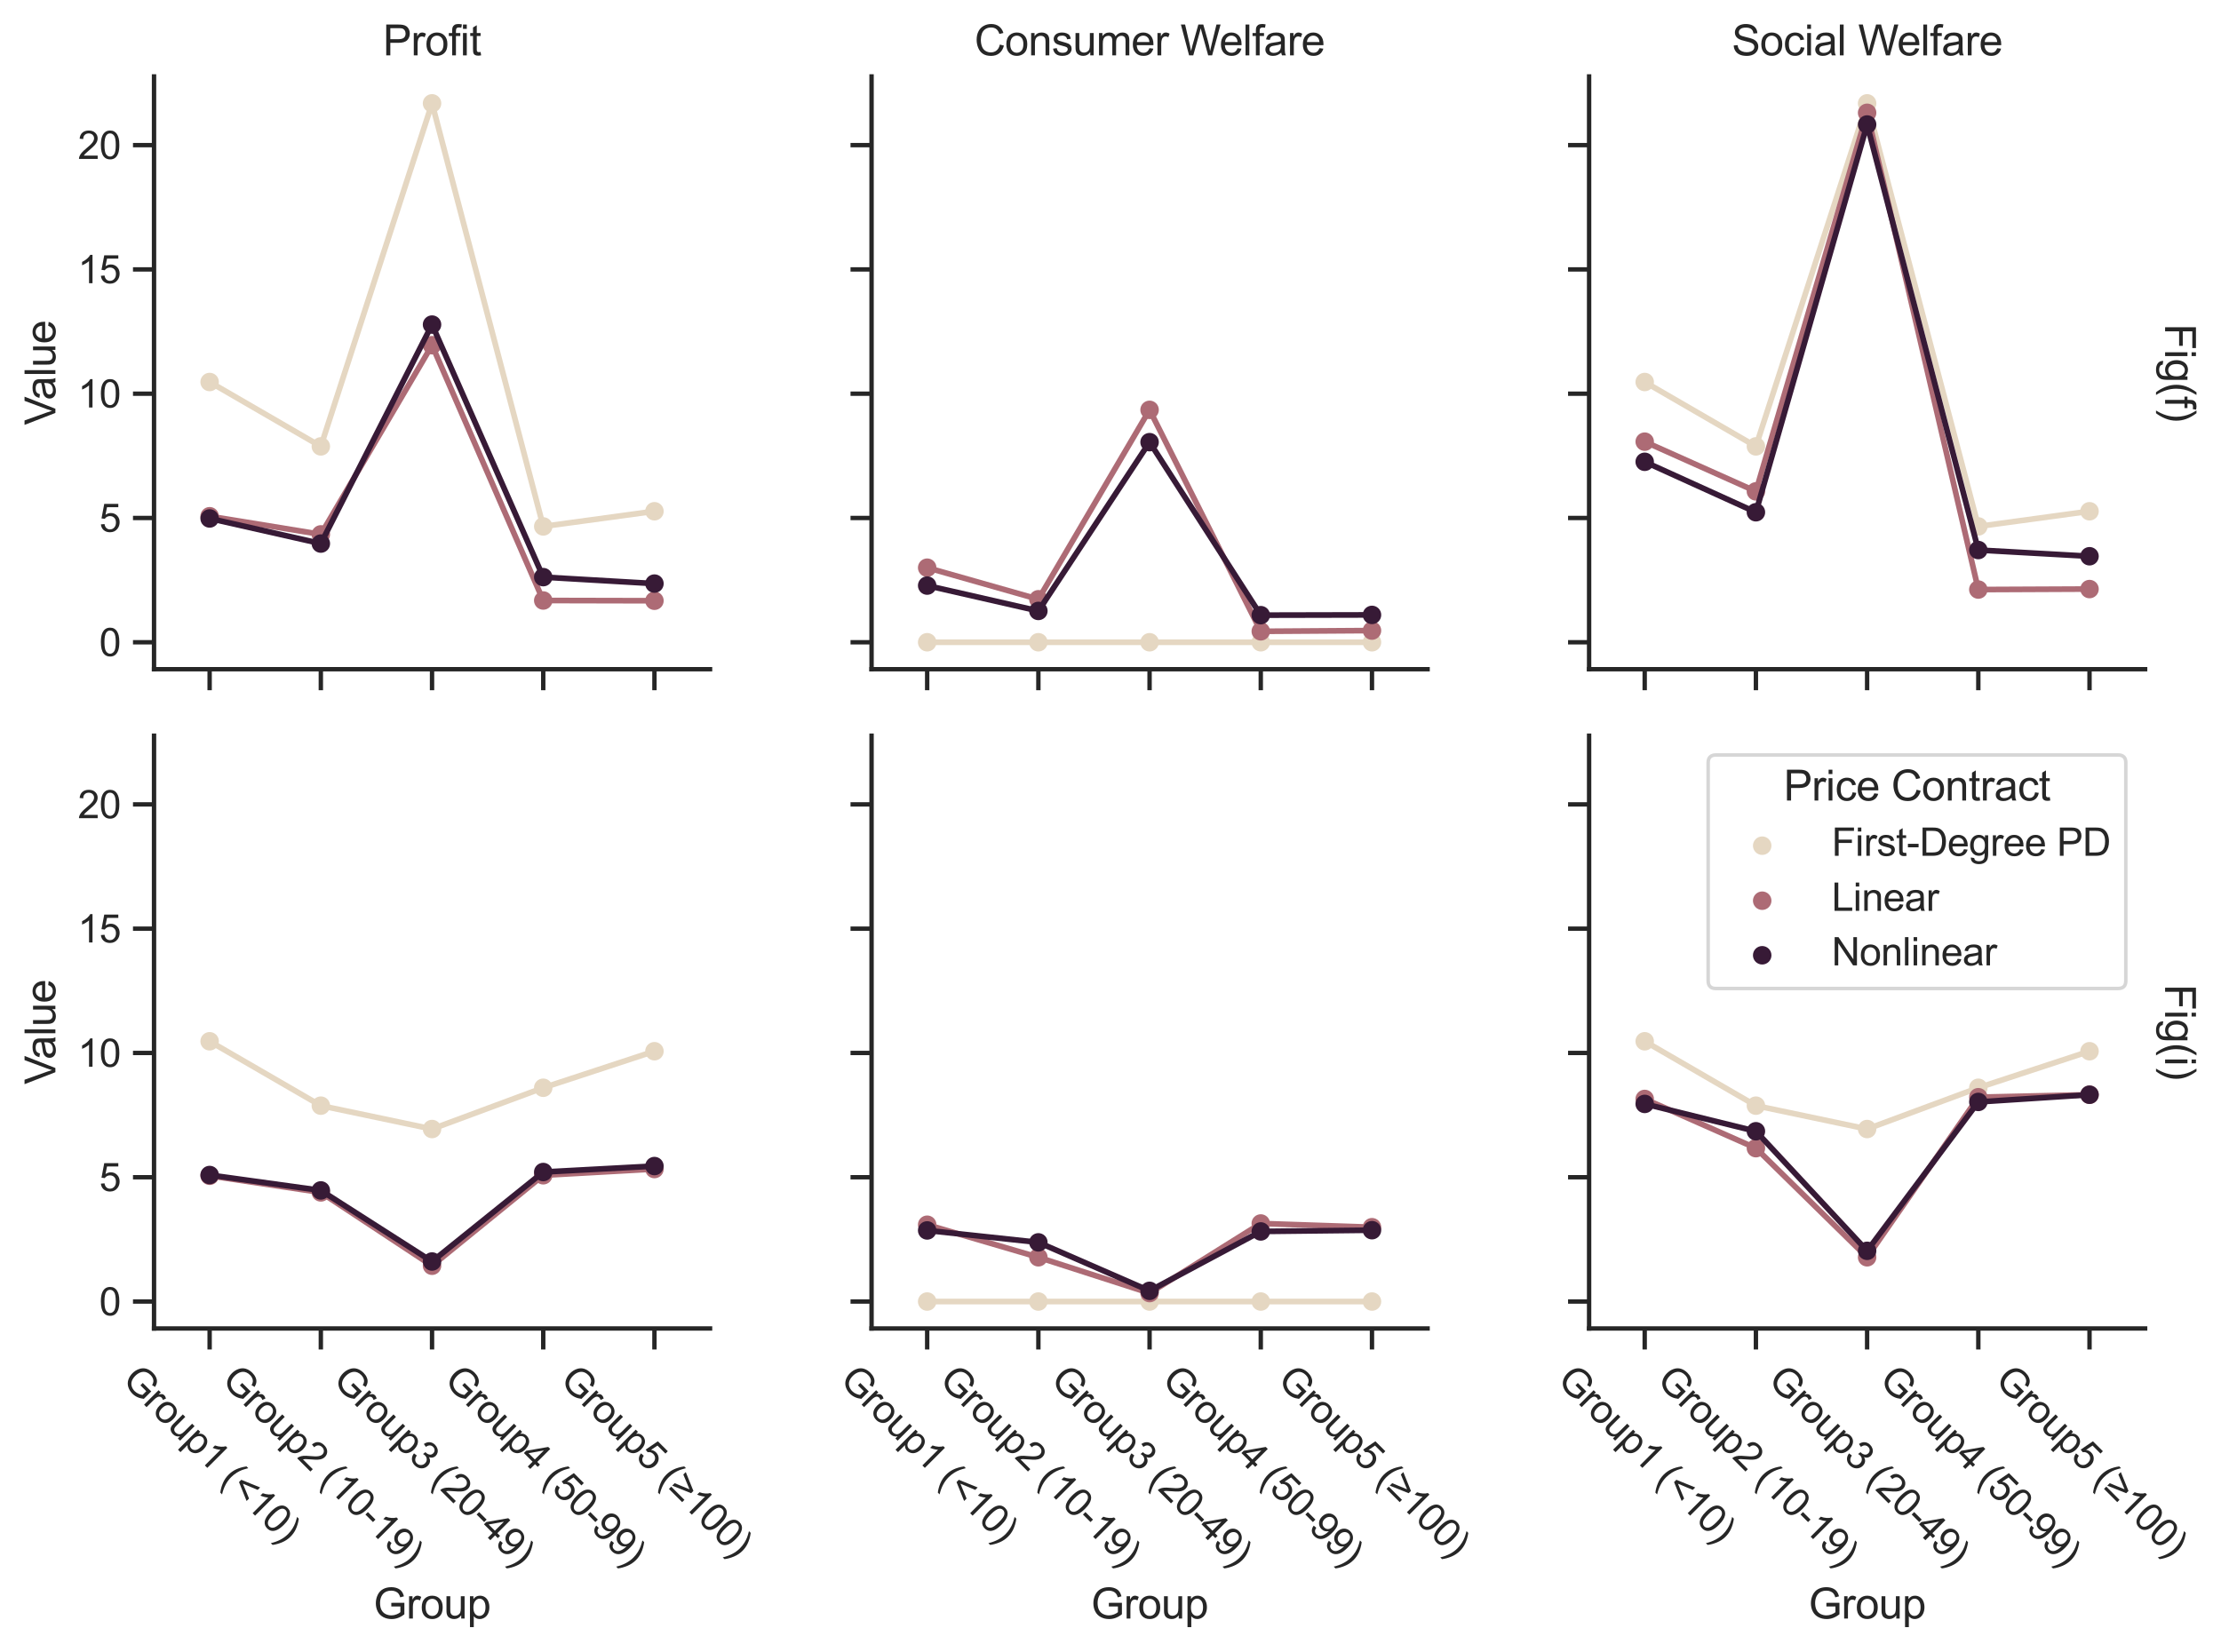 <?xml version="1.0" encoding="utf-8" standalone="no"?>
<!DOCTYPE svg PUBLIC "-//W3C//DTD SVG 1.1//EN"
  "http://www.w3.org/Graphics/SVG/1.1/DTD/svg11.dtd">
<svg xmlns:xlink="http://www.w3.org/1999/xlink" width="633.12pt" height="471.087pt" viewBox="0 0 633.12 471.087" xmlns="http://www.w3.org/2000/svg" version="1.1">
 <defs>
  <style type="text/css">*{stroke-linejoin: round; stroke-linecap: butt}</style>
 </defs>
 <g id="figure_1">
  <g id="patch_1">
   <path d="M 0 471.087 
L 633.12 471.087 
L 633.12 -0 
L 0 -0 
z
" style="fill: #ffffff"/>
  </g>
  <g id="axes_1">
   <g id="patch_2">
    <path d="M 43.908 190.811 
L 202.406 190.811 
L 202.406 21.789 
L 43.908 21.789 
z
" style="fill: #ffffff"/>
   </g>
   <g id="matplotlib.axis_1">
    <g id="xtick_1">
     <g id="line2d_1">
      <defs>
       <path id="m2fee8389ab" d="M 0 0 
L 0 6 
" style="stroke: #262626; stroke-width: 1.25"/>
      </defs>
      <g>
       <use xlink:href="#m2fee8389ab" x="59.758" y="190.811" style="fill: #262626; stroke: #262626; stroke-width: 1.25"/>
      </g>
     </g>
    </g>
    <g id="xtick_2">
     <g id="line2d_2">
      <g>
       <use xlink:href="#m2fee8389ab" x="91.458" y="190.811" style="fill: #262626; stroke: #262626; stroke-width: 1.25"/>
      </g>
     </g>
    </g>
    <g id="xtick_3">
     <g id="line2d_3">
      <g>
       <use xlink:href="#m2fee8389ab" x="123.157" y="190.811" style="fill: #262626; stroke: #262626; stroke-width: 1.25"/>
      </g>
     </g>
    </g>
    <g id="xtick_4">
     <g id="line2d_4">
      <g>
       <use xlink:href="#m2fee8389ab" x="154.856" y="190.811" style="fill: #262626; stroke: #262626; stroke-width: 1.25"/>
      </g>
     </g>
    </g>
    <g id="xtick_5">
     <g id="line2d_5">
      <g>
       <use xlink:href="#m2fee8389ab" x="186.556" y="190.811" style="fill: #262626; stroke: #262626; stroke-width: 1.25"/>
      </g>
     </g>
    </g>
   </g>
   <g id="matplotlib.axis_2">
    <g id="ytick_1">
     <g id="line2d_6">
      <defs>
       <path id="m0eeb612f8c" d="M 0 0 
L -6 0 
" style="stroke: #262626; stroke-width: 1.25"/>
      </defs>
      <g>
       <use xlink:href="#m0eeb612f8c" x="43.908" y="183.128" style="fill: #262626; stroke: #262626; stroke-width: 1.25"/>
      </g>
     </g>
     <g id="text_1">
      <!-- 0 -->
      <g style="fill: #262626" transform="translate(28.291 187.065)scale(0.11 -0.11)">
       <defs>
        <path id="ArialMT-30" d="M 266 2259 
Q 266 3072 433 3567 
Q 600 4063 929 4331 
Q 1259 4600 1759 4600 
Q 2128 4600 2406 4451 
Q 2684 4303 2865 4023 
Q 3047 3744 3150 3342 
Q 3253 2941 3253 2259 
Q 3253 1453 3087 958 
Q 2922 463 2592 192 
Q 2263 -78 1759 -78 
Q 1097 -78 719 397 
Q 266 969 266 2259 
z
M 844 2259 
Q 844 1131 1108 757 
Q 1372 384 1759 384 
Q 2147 384 2411 759 
Q 2675 1134 2675 2259 
Q 2675 3391 2411 3762 
Q 2147 4134 1753 4134 
Q 1366 4134 1134 3806 
Q 844 3388 844 2259 
z
" transform="scale(0.016)"/>
       </defs>
       <use xlink:href="#ArialMT-30"/>
      </g>
     </g>
    </g>
    <g id="ytick_2">
     <g id="line2d_7">
      <g>
       <use xlink:href="#m0eeb612f8c" x="43.908" y="147.691" style="fill: #262626; stroke: #262626; stroke-width: 1.25"/>
      </g>
     </g>
     <g id="text_2">
      <!-- 5 -->
      <g style="fill: #262626" transform="translate(28.291 151.628)scale(0.11 -0.11)">
       <defs>
        <path id="ArialMT-35" d="M 266 1200 
L 856 1250 
Q 922 819 1161 601 
Q 1400 384 1738 384 
Q 2144 384 2425 690 
Q 2706 997 2706 1503 
Q 2706 1984 2436 2262 
Q 2166 2541 1728 2541 
Q 1456 2541 1237 2417 
Q 1019 2294 894 2097 
L 366 2166 
L 809 4519 
L 3088 4519 
L 3088 3981 
L 1259 3981 
L 1013 2750 
Q 1425 3038 1878 3038 
Q 2478 3038 2890 2622 
Q 3303 2206 3303 1553 
Q 3303 931 2941 478 
Q 2500 -78 1738 -78 
Q 1113 -78 717 272 
Q 322 622 266 1200 
z
" transform="scale(0.016)"/>
       </defs>
       <use xlink:href="#ArialMT-35"/>
      </g>
     </g>
    </g>
    <g id="ytick_3">
     <g id="line2d_8">
      <g>
       <use xlink:href="#m0eeb612f8c" x="43.908" y="112.254" style="fill: #262626; stroke: #262626; stroke-width: 1.25"/>
      </g>
     </g>
     <g id="text_3">
      <!-- 10 -->
      <g style="fill: #262626" transform="translate(22.174 116.191)scale(0.11 -0.11)">
       <defs>
        <path id="ArialMT-31" d="M 2384 0 
L 1822 0 
L 1822 3584 
Q 1619 3391 1289 3197 
Q 959 3003 697 2906 
L 697 3450 
Q 1169 3672 1522 3987 
Q 1875 4303 2022 4600 
L 2384 4600 
L 2384 0 
z
" transform="scale(0.016)"/>
       </defs>
       <use xlink:href="#ArialMT-31"/>
       <use xlink:href="#ArialMT-30" x="55.615"/>
      </g>
     </g>
    </g>
    <g id="ytick_4">
     <g id="line2d_9">
      <g>
       <use xlink:href="#m0eeb612f8c" x="43.908" y="76.816" style="fill: #262626; stroke: #262626; stroke-width: 1.25"/>
      </g>
     </g>
     <g id="text_4">
      <!-- 15 -->
      <g style="fill: #262626" transform="translate(22.174 80.753)scale(0.11 -0.11)">
       <use xlink:href="#ArialMT-31"/>
       <use xlink:href="#ArialMT-35" x="55.615"/>
      </g>
     </g>
    </g>
    <g id="ytick_5">
     <g id="line2d_10">
      <g>
       <use xlink:href="#m0eeb612f8c" x="43.908" y="41.379" style="fill: #262626; stroke: #262626; stroke-width: 1.25"/>
      </g>
     </g>
     <g id="text_5">
      <!-- 20 -->
      <g style="fill: #262626" transform="translate(22.174 45.316)scale(0.11 -0.11)">
       <defs>
        <path id="ArialMT-32" d="M 3222 541 
L 3222 0 
L 194 0 
Q 188 203 259 391 
Q 375 700 629 1000 
Q 884 1300 1366 1694 
Q 2113 2306 2375 2664 
Q 2638 3022 2638 3341 
Q 2638 3675 2398 3904 
Q 2159 4134 1775 4134 
Q 1369 4134 1125 3890 
Q 881 3647 878 3216 
L 300 3275 
Q 359 3922 746 4261 
Q 1134 4600 1788 4600 
Q 2447 4600 2831 4234 
Q 3216 3869 3216 3328 
Q 3216 3053 3103 2787 
Q 2991 2522 2730 2228 
Q 2469 1934 1863 1422 
Q 1356 997 1212 845 
Q 1069 694 975 541 
L 3222 541 
z
" transform="scale(0.016)"/>
       </defs>
       <use xlink:href="#ArialMT-32"/>
       <use xlink:href="#ArialMT-30" x="55.615"/>
      </g>
     </g>
    </g>
    <g id="text_6">
     <!-- Value -->
     <g style="fill: #262626" transform="translate(15.789 121.203)rotate(-90)scale(0.12 -0.12)">
      <defs>
       <path id="ArialMT-56" d="M 1803 0 
L 28 4581 
L 684 4581 
L 1875 1253 
Q 2019 853 2116 503 
Q 2222 878 2363 1253 
L 3600 4581 
L 4219 4581 
L 2425 0 
L 1803 0 
z
" transform="scale(0.016)"/>
       <path id="ArialMT-61" d="M 2588 409 
Q 2275 144 1986 34 
Q 1697 -75 1366 -75 
Q 819 -75 525 192 
Q 231 459 231 875 
Q 231 1119 342 1320 
Q 453 1522 633 1644 
Q 813 1766 1038 1828 
Q 1203 1872 1538 1913 
Q 2219 1994 2541 2106 
Q 2544 2222 2544 2253 
Q 2544 2597 2384 2738 
Q 2169 2928 1744 2928 
Q 1347 2928 1158 2789 
Q 969 2650 878 2297 
L 328 2372 
Q 403 2725 575 2942 
Q 747 3159 1072 3276 
Q 1397 3394 1825 3394 
Q 2250 3394 2515 3294 
Q 2781 3194 2906 3042 
Q 3031 2891 3081 2659 
Q 3109 2516 3109 2141 
L 3109 1391 
Q 3109 606 3145 398 
Q 3181 191 3288 0 
L 2700 0 
Q 2613 175 2588 409 
z
M 2541 1666 
Q 2234 1541 1622 1453 
Q 1275 1403 1131 1340 
Q 988 1278 909 1158 
Q 831 1038 831 891 
Q 831 666 1001 516 
Q 1172 366 1500 366 
Q 1825 366 2078 508 
Q 2331 650 2450 897 
Q 2541 1088 2541 1459 
L 2541 1666 
z
" transform="scale(0.016)"/>
       <path id="ArialMT-6c" d="M 409 0 
L 409 4581 
L 972 4581 
L 972 0 
L 409 0 
z
" transform="scale(0.016)"/>
       <path id="ArialMT-75" d="M 2597 0 
L 2597 488 
Q 2209 -75 1544 -75 
Q 1250 -75 995 37 
Q 741 150 617 320 
Q 494 491 444 738 
Q 409 903 409 1263 
L 409 3319 
L 972 3319 
L 972 1478 
Q 972 1038 1006 884 
Q 1059 663 1231 536 
Q 1403 409 1656 409 
Q 1909 409 2131 539 
Q 2353 669 2445 892 
Q 2538 1116 2538 1541 
L 2538 3319 
L 3100 3319 
L 3100 0 
L 2597 0 
z
" transform="scale(0.016)"/>
       <path id="ArialMT-65" d="M 2694 1069 
L 3275 997 
Q 3138 488 2766 206 
Q 2394 -75 1816 -75 
Q 1088 -75 661 373 
Q 234 822 234 1631 
Q 234 2469 665 2931 
Q 1097 3394 1784 3394 
Q 2450 3394 2872 2941 
Q 3294 2488 3294 1666 
Q 3294 1616 3291 1516 
L 816 1516 
Q 847 969 1125 678 
Q 1403 388 1819 388 
Q 2128 388 2347 550 
Q 2566 713 2694 1069 
z
M 847 1978 
L 2700 1978 
Q 2663 2397 2488 2606 
Q 2219 2931 1791 2931 
Q 1403 2931 1139 2672 
Q 875 2413 847 1978 
z
" transform="scale(0.016)"/>
      </defs>
      <use xlink:href="#ArialMT-56"/>
      <use xlink:href="#ArialMT-61" x="59.324"/>
      <use xlink:href="#ArialMT-6c" x="114.939"/>
      <use xlink:href="#ArialMT-75" x="137.156"/>
      <use xlink:href="#ArialMT-65" x="192.771"/>
     </g>
    </g>
   </g>
   <g id="line2d_11">
    <path d="M 59.758 108.923 
L 91.458 127.279 
L 123.157 29.472 
L 154.856 150.101 
L 186.556 145.777 
" clip-path="url(#p3e3c43d97e)" style="fill: none; stroke: #e5d7c2; stroke-width: 1.62; stroke-linecap: round"/>
   </g>
   <g id="line2d_12">
    <path clip-path="url(#p3e3c43d97e)" style="fill: none; stroke: #e5d7c2; stroke-width: 2.7; stroke-linecap: round"/>
   </g>
   <g id="line2d_13">
    <path clip-path="url(#p3e3c43d97e)" style="fill: none; stroke: #e5d7c2; stroke-width: 2.7; stroke-linecap: round"/>
   </g>
   <g id="line2d_14">
    <path clip-path="url(#p3e3c43d97e)" style="fill: none; stroke: #e5d7c2; stroke-width: 2.7; stroke-linecap: round"/>
   </g>
   <g id="line2d_15">
    <path clip-path="url(#p3e3c43d97e)" style="fill: none; stroke: #e5d7c2; stroke-width: 2.7; stroke-linecap: round"/>
   </g>
   <g id="line2d_16">
    <path clip-path="url(#p3e3c43d97e)" style="fill: none; stroke: #e5d7c2; stroke-width: 2.7; stroke-linecap: round"/>
   </g>
   <g id="PathCollection_1">
    <defs>
     <path id="m03cdc754c4" d="M 0 2.03 
C 0.538 2.03 1.055 1.816 1.436 1.436 
C 1.816 1.055 2.03 0.538 2.03 0 
C 2.03 -0.538 1.816 -1.055 1.436 -1.436 
C 1.055 -1.816 0.538 -2.03 0 -2.03 
C -0.538 -2.03 -1.055 -1.816 -1.436 -1.436 
C -1.816 -1.055 -2.03 -0.538 -2.03 0 
C -2.03 0.538 -1.816 1.055 -1.436 1.436 
C -1.055 1.816 -0.538 2.03 0 2.03 
z
" style="stroke: #e5d7c2; stroke-width: 1.215"/>
    </defs>
    <g clip-path="url(#p3e3c43d97e)">
     <use xlink:href="#m03cdc754c4" x="59.758" y="108.923" style="fill: #e5d7c2; stroke: #e5d7c2; stroke-width: 1.215"/>
     <use xlink:href="#m03cdc754c4" x="91.458" y="127.279" style="fill: #e5d7c2; stroke: #e5d7c2; stroke-width: 1.215"/>
     <use xlink:href="#m03cdc754c4" x="123.157" y="29.472" style="fill: #e5d7c2; stroke: #e5d7c2; stroke-width: 1.215"/>
     <use xlink:href="#m03cdc754c4" x="154.856" y="150.101" style="fill: #e5d7c2; stroke: #e5d7c2; stroke-width: 1.215"/>
     <use xlink:href="#m03cdc754c4" x="186.556" y="145.777" style="fill: #e5d7c2; stroke: #e5d7c2; stroke-width: 1.215"/>
    </g>
   </g>
   <g id="line2d_17">
    <path d="M 59.758 147.195 
L 91.458 152.369 
L 123.157 98.433 
L 154.856 171.221 
L 186.556 171.292 
" clip-path="url(#p3e3c43d97e)" style="fill: none; stroke: #ad6b75; stroke-width: 1.62; stroke-linecap: round"/>
   </g>
   <g id="line2d_18">
    <path clip-path="url(#p3e3c43d97e)" style="fill: none; stroke: #ad6b75; stroke-width: 2.7; stroke-linecap: round"/>
   </g>
   <g id="line2d_19">
    <path clip-path="url(#p3e3c43d97e)" style="fill: none; stroke: #ad6b75; stroke-width: 2.7; stroke-linecap: round"/>
   </g>
   <g id="line2d_20">
    <path clip-path="url(#p3e3c43d97e)" style="fill: none; stroke: #ad6b75; stroke-width: 2.7; stroke-linecap: round"/>
   </g>
   <g id="line2d_21">
    <path clip-path="url(#p3e3c43d97e)" style="fill: none; stroke: #ad6b75; stroke-width: 2.7; stroke-linecap: round"/>
   </g>
   <g id="line2d_22">
    <path clip-path="url(#p3e3c43d97e)" style="fill: none; stroke: #ad6b75; stroke-width: 2.7; stroke-linecap: round"/>
   </g>
   <g id="PathCollection_2">
    <defs>
     <path id="mb915b06432" d="M 0 2.03 
C 0.538 2.03 1.055 1.816 1.436 1.436 
C 1.816 1.055 2.03 0.538 2.03 0 
C 2.03 -0.538 1.816 -1.055 1.436 -1.436 
C 1.055 -1.816 0.538 -2.03 0 -2.03 
C -0.538 -2.03 -1.055 -1.816 -1.436 -1.436 
C -1.816 -1.055 -2.03 -0.538 -2.03 0 
C -2.03 0.538 -1.816 1.055 -1.436 1.436 
C -1.055 1.816 -0.538 2.03 0 2.03 
z
" style="stroke: #ad6b75; stroke-width: 1.215"/>
    </defs>
    <g clip-path="url(#p3e3c43d97e)">
     <use xlink:href="#mb915b06432" x="59.758" y="147.195" style="fill: #ad6b75; stroke: #ad6b75; stroke-width: 1.215"/>
     <use xlink:href="#mb915b06432" x="91.458" y="152.369" style="fill: #ad6b75; stroke: #ad6b75; stroke-width: 1.215"/>
     <use xlink:href="#mb915b06432" x="123.157" y="98.433" style="fill: #ad6b75; stroke: #ad6b75; stroke-width: 1.215"/>
     <use xlink:href="#mb915b06432" x="154.856" y="171.221" style="fill: #ad6b75; stroke: #ad6b75; stroke-width: 1.215"/>
     <use xlink:href="#mb915b06432" x="186.556" y="171.292" style="fill: #ad6b75; stroke: #ad6b75; stroke-width: 1.215"/>
    </g>
   </g>
   <g id="patch_3">
    <path d="M 43.908 190.811 
L 43.908 21.789 
" style="fill: none; stroke: #262626; stroke-width: 1.25; stroke-linejoin: miter; stroke-linecap: square"/>
   </g>
   <g id="patch_4">
    <path d="M 43.908 190.811 
L 202.406 190.811 
" style="fill: none; stroke: #262626; stroke-width: 1.25; stroke-linejoin: miter; stroke-linecap: square"/>
   </g>
   <g id="line2d_23">
    <path d="M 59.758 147.833 
L 91.458 154.991 
L 123.157 92.551 
L 154.856 164.559 
L 186.556 166.402 
" clip-path="url(#p3e3c43d97e)" style="fill: none; stroke: #371a36; stroke-width: 1.62; stroke-linecap: round"/>
   </g>
   <g id="line2d_24">
    <path clip-path="url(#p3e3c43d97e)" style="fill: none; stroke: #371a36; stroke-width: 2.7; stroke-linecap: round"/>
   </g>
   <g id="line2d_25">
    <path clip-path="url(#p3e3c43d97e)" style="fill: none; stroke: #371a36; stroke-width: 2.7; stroke-linecap: round"/>
   </g>
   <g id="line2d_26">
    <path clip-path="url(#p3e3c43d97e)" style="fill: none; stroke: #371a36; stroke-width: 2.7; stroke-linecap: round"/>
   </g>
   <g id="line2d_27">
    <path clip-path="url(#p3e3c43d97e)" style="fill: none; stroke: #371a36; stroke-width: 2.7; stroke-linecap: round"/>
   </g>
   <g id="line2d_28">
    <path clip-path="url(#p3e3c43d97e)" style="fill: none; stroke: #371a36; stroke-width: 2.7; stroke-linecap: round"/>
   </g>
   <g id="PathCollection_3">
    <defs>
     <path id="m311d325a38" d="M 0 2.03 
C 0.538 2.03 1.055 1.816 1.436 1.436 
C 1.816 1.055 2.03 0.538 2.03 0 
C 2.03 -0.538 1.816 -1.055 1.436 -1.436 
C 1.055 -1.816 0.538 -2.03 0 -2.03 
C -0.538 -2.03 -1.055 -1.816 -1.436 -1.436 
C -1.816 -1.055 -2.03 -0.538 -2.03 0 
C -2.03 0.538 -1.816 1.055 -1.436 1.436 
C -1.055 1.816 -0.538 2.03 0 2.03 
z
" style="stroke: #371a36; stroke-width: 1.215"/>
    </defs>
    <g clip-path="url(#p3e3c43d97e)">
     <use xlink:href="#m311d325a38" x="59.758" y="147.833" style="fill: #371a36; stroke: #371a36; stroke-width: 1.215"/>
     <use xlink:href="#m311d325a38" x="91.458" y="154.991" style="fill: #371a36; stroke: #371a36; stroke-width: 1.215"/>
     <use xlink:href="#m311d325a38" x="123.157" y="92.551" style="fill: #371a36; stroke: #371a36; stroke-width: 1.215"/>
     <use xlink:href="#m311d325a38" x="154.856" y="164.559" style="fill: #371a36; stroke: #371a36; stroke-width: 1.215"/>
     <use xlink:href="#m311d325a38" x="186.556" y="166.402" style="fill: #371a36; stroke: #371a36; stroke-width: 1.215"/>
    </g>
   </g>
   <g id="text_7">
    <!-- Profit -->
    <g style="fill: #262626" transform="translate(109.154 15.789)scale(0.12 -0.12)">
     <defs>
      <path id="ArialMT-50" d="M 494 0 
L 494 4581 
L 2222 4581 
Q 2678 4581 2919 4538 
Q 3256 4481 3484 4323 
Q 3713 4166 3852 3881 
Q 3991 3597 3991 3256 
Q 3991 2672 3619 2267 
Q 3247 1863 2275 1863 
L 1100 1863 
L 1100 0 
L 494 0 
z
M 1100 2403 
L 2284 2403 
Q 2872 2403 3119 2622 
Q 3366 2841 3366 3238 
Q 3366 3525 3220 3729 
Q 3075 3934 2838 4000 
Q 2684 4041 2272 4041 
L 1100 4041 
L 1100 2403 
z
" transform="scale(0.016)"/>
      <path id="ArialMT-72" d="M 416 0 
L 416 3319 
L 922 3319 
L 922 2816 
Q 1116 3169 1280 3281 
Q 1444 3394 1641 3394 
Q 1925 3394 2219 3213 
L 2025 2691 
Q 1819 2813 1613 2813 
Q 1428 2813 1281 2702 
Q 1134 2591 1072 2394 
Q 978 2094 978 1738 
L 978 0 
L 416 0 
z
" transform="scale(0.016)"/>
      <path id="ArialMT-6f" d="M 213 1659 
Q 213 2581 725 3025 
Q 1153 3394 1769 3394 
Q 2453 3394 2887 2945 
Q 3322 2497 3322 1706 
Q 3322 1066 3130 698 
Q 2938 331 2570 128 
Q 2203 -75 1769 -75 
Q 1072 -75 642 372 
Q 213 819 213 1659 
z
M 791 1659 
Q 791 1022 1069 705 
Q 1347 388 1769 388 
Q 2188 388 2466 706 
Q 2744 1025 2744 1678 
Q 2744 2294 2464 2611 
Q 2184 2928 1769 2928 
Q 1347 2928 1069 2612 
Q 791 2297 791 1659 
z
" transform="scale(0.016)"/>
      <path id="ArialMT-66" d="M 556 0 
L 556 2881 
L 59 2881 
L 59 3319 
L 556 3319 
L 556 3672 
Q 556 4006 616 4169 
Q 697 4388 901 4523 
Q 1106 4659 1475 4659 
Q 1713 4659 2000 4603 
L 1916 4113 
Q 1741 4144 1584 4144 
Q 1328 4144 1222 4034 
Q 1116 3925 1116 3625 
L 1116 3319 
L 1763 3319 
L 1763 2881 
L 1116 2881 
L 1116 0 
L 556 0 
z
" transform="scale(0.016)"/>
      <path id="ArialMT-69" d="M 425 3934 
L 425 4581 
L 988 4581 
L 988 3934 
L 425 3934 
z
M 425 0 
L 425 3319 
L 988 3319 
L 988 0 
L 425 0 
z
" transform="scale(0.016)"/>
      <path id="ArialMT-74" d="M 1650 503 
L 1731 6 
Q 1494 -44 1306 -44 
Q 1000 -44 831 53 
Q 663 150 594 308 
Q 525 466 525 972 
L 525 2881 
L 113 2881 
L 113 3319 
L 525 3319 
L 525 4141 
L 1084 4478 
L 1084 3319 
L 1650 3319 
L 1650 2881 
L 1084 2881 
L 1084 941 
Q 1084 700 1114 631 
Q 1144 563 1211 522 
Q 1278 481 1403 481 
Q 1497 481 1650 503 
z
" transform="scale(0.016)"/>
     </defs>
     <use xlink:href="#ArialMT-50"/>
     <use xlink:href="#ArialMT-72" x="66.699"/>
     <use xlink:href="#ArialMT-6f" x="100"/>
     <use xlink:href="#ArialMT-66" x="155.615"/>
     <use xlink:href="#ArialMT-69" x="183.398"/>
     <use xlink:href="#ArialMT-74" x="205.615"/>
    </g>
   </g>
  </g>
  <g id="axes_2">
   <g id="patch_5">
    <path d="M 248.45 190.811 
L 406.947 190.811 
L 406.947 21.789 
L 248.45 21.789 
z
" style="fill: #ffffff"/>
   </g>
   <g id="matplotlib.axis_3">
    <g id="xtick_6">
     <g id="line2d_29">
      <g>
       <use xlink:href="#m2fee8389ab" x="264.3" y="190.811" style="fill: #262626; stroke: #262626; stroke-width: 1.25"/>
      </g>
     </g>
    </g>
    <g id="xtick_7">
     <g id="line2d_30">
      <g>
       <use xlink:href="#m2fee8389ab" x="295.999" y="190.811" style="fill: #262626; stroke: #262626; stroke-width: 1.25"/>
      </g>
     </g>
    </g>
    <g id="xtick_8">
     <g id="line2d_31">
      <g>
       <use xlink:href="#m2fee8389ab" x="327.699" y="190.811" style="fill: #262626; stroke: #262626; stroke-width: 1.25"/>
      </g>
     </g>
    </g>
    <g id="xtick_9">
     <g id="line2d_32">
      <g>
       <use xlink:href="#m2fee8389ab" x="359.398" y="190.811" style="fill: #262626; stroke: #262626; stroke-width: 1.25"/>
      </g>
     </g>
    </g>
    <g id="xtick_10">
     <g id="line2d_33">
      <g>
       <use xlink:href="#m2fee8389ab" x="391.097" y="190.811" style="fill: #262626; stroke: #262626; stroke-width: 1.25"/>
      </g>
     </g>
    </g>
   </g>
   <g id="matplotlib.axis_4">
    <g id="ytick_6">
     <g id="line2d_34">
      <g>
       <use xlink:href="#m0eeb612f8c" x="248.45" y="183.128" style="fill: #262626; stroke: #262626; stroke-width: 1.25"/>
      </g>
     </g>
    </g>
    <g id="ytick_7">
     <g id="line2d_35">
      <g>
       <use xlink:href="#m0eeb612f8c" x="248.45" y="147.691" style="fill: #262626; stroke: #262626; stroke-width: 1.25"/>
      </g>
     </g>
    </g>
    <g id="ytick_8">
     <g id="line2d_36">
      <g>
       <use xlink:href="#m0eeb612f8c" x="248.45" y="112.254" style="fill: #262626; stroke: #262626; stroke-width: 1.25"/>
      </g>
     </g>
    </g>
    <g id="ytick_9">
     <g id="line2d_37">
      <g>
       <use xlink:href="#m0eeb612f8c" x="248.45" y="76.816" style="fill: #262626; stroke: #262626; stroke-width: 1.25"/>
      </g>
     </g>
    </g>
    <g id="ytick_10">
     <g id="line2d_38">
      <g>
       <use xlink:href="#m0eeb612f8c" x="248.45" y="41.379" style="fill: #262626; stroke: #262626; stroke-width: 1.25"/>
      </g>
     </g>
    </g>
   </g>
   <g id="line2d_39">
    <path d="M 264.3 183.128 
L 295.999 183.128 
L 327.699 183.128 
L 359.398 183.128 
L 391.097 183.128 
" clip-path="url(#pc8b06111a2)" style="fill: none; stroke: #e5d7c2; stroke-width: 1.62; stroke-linecap: round"/>
   </g>
   <g id="line2d_40">
    <path clip-path="url(#pc8b06111a2)" style="fill: none; stroke: #e5d7c2; stroke-width: 2.7; stroke-linecap: round"/>
   </g>
   <g id="line2d_41">
    <path clip-path="url(#pc8b06111a2)" style="fill: none; stroke: #e5d7c2; stroke-width: 2.7; stroke-linecap: round"/>
   </g>
   <g id="line2d_42">
    <path clip-path="url(#pc8b06111a2)" style="fill: none; stroke: #e5d7c2; stroke-width: 2.7; stroke-linecap: round"/>
   </g>
   <g id="line2d_43">
    <path clip-path="url(#pc8b06111a2)" style="fill: none; stroke: #e5d7c2; stroke-width: 2.7; stroke-linecap: round"/>
   </g>
   <g id="line2d_44">
    <path clip-path="url(#pc8b06111a2)" style="fill: none; stroke: #e5d7c2; stroke-width: 2.7; stroke-linecap: round"/>
   </g>
   <g id="PathCollection_4">
    <g clip-path="url(#pc8b06111a2)">
     <use xlink:href="#m03cdc754c4" x="264.3" y="183.128" style="fill: #e5d7c2; stroke: #e5d7c2; stroke-width: 1.215"/>
     <use xlink:href="#m03cdc754c4" x="295.999" y="183.128" style="fill: #e5d7c2; stroke: #e5d7c2; stroke-width: 1.215"/>
     <use xlink:href="#m03cdc754c4" x="327.699" y="183.128" style="fill: #e5d7c2; stroke: #e5d7c2; stroke-width: 1.215"/>
     <use xlink:href="#m03cdc754c4" x="359.398" y="183.128" style="fill: #e5d7c2; stroke: #e5d7c2; stroke-width: 1.215"/>
     <use xlink:href="#m03cdc754c4" x="391.097" y="183.128" style="fill: #e5d7c2; stroke: #e5d7c2; stroke-width: 1.215"/>
    </g>
   </g>
   <g id="line2d_45">
    <path d="M 264.3 161.866 
L 295.999 170.867 
L 327.699 116.861 
L 359.398 180.01 
L 391.097 179.797 
" clip-path="url(#pc8b06111a2)" style="fill: none; stroke: #ad6b75; stroke-width: 1.62; stroke-linecap: round"/>
   </g>
   <g id="line2d_46">
    <path clip-path="url(#pc8b06111a2)" style="fill: none; stroke: #ad6b75; stroke-width: 2.7; stroke-linecap: round"/>
   </g>
   <g id="line2d_47">
    <path clip-path="url(#pc8b06111a2)" style="fill: none; stroke: #ad6b75; stroke-width: 2.7; stroke-linecap: round"/>
   </g>
   <g id="line2d_48">
    <path clip-path="url(#pc8b06111a2)" style="fill: none; stroke: #ad6b75; stroke-width: 2.7; stroke-linecap: round"/>
   </g>
   <g id="line2d_49">
    <path clip-path="url(#pc8b06111a2)" style="fill: none; stroke: #ad6b75; stroke-width: 2.7; stroke-linecap: round"/>
   </g>
   <g id="line2d_50">
    <path clip-path="url(#pc8b06111a2)" style="fill: none; stroke: #ad6b75; stroke-width: 2.7; stroke-linecap: round"/>
   </g>
   <g id="PathCollection_5">
    <g clip-path="url(#pc8b06111a2)">
     <use xlink:href="#mb915b06432" x="264.3" y="161.866" style="fill: #ad6b75; stroke: #ad6b75; stroke-width: 1.215"/>
     <use xlink:href="#mb915b06432" x="295.999" y="170.867" style="fill: #ad6b75; stroke: #ad6b75; stroke-width: 1.215"/>
     <use xlink:href="#mb915b06432" x="327.699" y="116.861" style="fill: #ad6b75; stroke: #ad6b75; stroke-width: 1.215"/>
     <use xlink:href="#mb915b06432" x="359.398" y="180.01" style="fill: #ad6b75; stroke: #ad6b75; stroke-width: 1.215"/>
     <use xlink:href="#mb915b06432" x="391.097" y="179.797" style="fill: #ad6b75; stroke: #ad6b75; stroke-width: 1.215"/>
    </g>
   </g>
   <g id="patch_6">
    <path d="M 248.45 190.811 
L 248.45 21.789 
" style="fill: none; stroke: #262626; stroke-width: 1.25; stroke-linejoin: miter; stroke-linecap: square"/>
   </g>
   <g id="patch_7">
    <path d="M 248.45 190.811 
L 406.947 190.811 
" style="fill: none; stroke: #262626; stroke-width: 1.25; stroke-linejoin: miter; stroke-linecap: square"/>
   </g>
   <g id="line2d_51">
    <path d="M 264.3 166.969 
L 295.999 174.198 
L 327.699 126.074 
L 359.398 175.403 
L 391.097 175.332 
" clip-path="url(#pc8b06111a2)" style="fill: none; stroke: #371a36; stroke-width: 1.62; stroke-linecap: round"/>
   </g>
   <g id="line2d_52">
    <path clip-path="url(#pc8b06111a2)" style="fill: none; stroke: #371a36; stroke-width: 2.7; stroke-linecap: round"/>
   </g>
   <g id="line2d_53">
    <path clip-path="url(#pc8b06111a2)" style="fill: none; stroke: #371a36; stroke-width: 2.7; stroke-linecap: round"/>
   </g>
   <g id="line2d_54">
    <path clip-path="url(#pc8b06111a2)" style="fill: none; stroke: #371a36; stroke-width: 2.7; stroke-linecap: round"/>
   </g>
   <g id="line2d_55">
    <path clip-path="url(#pc8b06111a2)" style="fill: none; stroke: #371a36; stroke-width: 2.7; stroke-linecap: round"/>
   </g>
   <g id="line2d_56">
    <path clip-path="url(#pc8b06111a2)" style="fill: none; stroke: #371a36; stroke-width: 2.7; stroke-linecap: round"/>
   </g>
   <g id="PathCollection_6">
    <g clip-path="url(#pc8b06111a2)">
     <use xlink:href="#m311d325a38" x="264.3" y="166.969" style="fill: #371a36; stroke: #371a36; stroke-width: 1.215"/>
     <use xlink:href="#m311d325a38" x="295.999" y="174.198" style="fill: #371a36; stroke: #371a36; stroke-width: 1.215"/>
     <use xlink:href="#m311d325a38" x="327.699" y="126.074" style="fill: #371a36; stroke: #371a36; stroke-width: 1.215"/>
     <use xlink:href="#m311d325a38" x="359.398" y="175.403" style="fill: #371a36; stroke: #371a36; stroke-width: 1.215"/>
     <use xlink:href="#m311d325a38" x="391.097" y="175.332" style="fill: #371a36; stroke: #371a36; stroke-width: 1.215"/>
    </g>
   </g>
   <g id="text_8">
    <!-- Consumer Welfare -->
    <g style="fill: #262626" transform="translate(277.791 15.789)scale(0.12 -0.12)">
     <defs>
      <path id="ArialMT-43" d="M 3763 1606 
L 4369 1453 
Q 4178 706 3683 314 
Q 3188 -78 2472 -78 
Q 1731 -78 1267 223 
Q 803 525 561 1097 
Q 319 1669 319 2325 
Q 319 3041 592 3573 
Q 866 4106 1370 4382 
Q 1875 4659 2481 4659 
Q 3169 4659 3637 4309 
Q 4106 3959 4291 3325 
L 3694 3184 
Q 3534 3684 3231 3912 
Q 2928 4141 2469 4141 
Q 1941 4141 1586 3887 
Q 1231 3634 1087 3207 
Q 944 2781 944 2328 
Q 944 1744 1114 1308 
Q 1284 872 1643 656 
Q 2003 441 2422 441 
Q 2931 441 3284 734 
Q 3638 1028 3763 1606 
z
" transform="scale(0.016)"/>
      <path id="ArialMT-6e" d="M 422 0 
L 422 3319 
L 928 3319 
L 928 2847 
Q 1294 3394 1984 3394 
Q 2284 3394 2536 3286 
Q 2788 3178 2913 3003 
Q 3038 2828 3088 2588 
Q 3119 2431 3119 2041 
L 3119 0 
L 2556 0 
L 2556 2019 
Q 2556 2363 2490 2533 
Q 2425 2703 2258 2804 
Q 2091 2906 1866 2906 
Q 1506 2906 1245 2678 
Q 984 2450 984 1813 
L 984 0 
L 422 0 
z
" transform="scale(0.016)"/>
      <path id="ArialMT-73" d="M 197 991 
L 753 1078 
Q 800 744 1014 566 
Q 1228 388 1613 388 
Q 2000 388 2187 545 
Q 2375 703 2375 916 
Q 2375 1106 2209 1216 
Q 2094 1291 1634 1406 
Q 1016 1563 777 1677 
Q 538 1791 414 1992 
Q 291 2194 291 2438 
Q 291 2659 392 2848 
Q 494 3038 669 3163 
Q 800 3259 1026 3326 
Q 1253 3394 1513 3394 
Q 1903 3394 2198 3281 
Q 2494 3169 2634 2976 
Q 2775 2784 2828 2463 
L 2278 2388 
Q 2241 2644 2061 2787 
Q 1881 2931 1553 2931 
Q 1166 2931 1000 2803 
Q 834 2675 834 2503 
Q 834 2394 903 2306 
Q 972 2216 1119 2156 
Q 1203 2125 1616 2013 
Q 2213 1853 2448 1751 
Q 2684 1650 2818 1456 
Q 2953 1263 2953 975 
Q 2953 694 2789 445 
Q 2625 197 2315 61 
Q 2006 -75 1616 -75 
Q 969 -75 630 194 
Q 291 463 197 991 
z
" transform="scale(0.016)"/>
      <path id="ArialMT-6d" d="M 422 0 
L 422 3319 
L 925 3319 
L 925 2853 
Q 1081 3097 1340 3245 
Q 1600 3394 1931 3394 
Q 2300 3394 2536 3241 
Q 2772 3088 2869 2813 
Q 3263 3394 3894 3394 
Q 4388 3394 4653 3120 
Q 4919 2847 4919 2278 
L 4919 0 
L 4359 0 
L 4359 2091 
Q 4359 2428 4304 2576 
Q 4250 2725 4106 2815 
Q 3963 2906 3769 2906 
Q 3419 2906 3187 2673 
Q 2956 2441 2956 1928 
L 2956 0 
L 2394 0 
L 2394 2156 
Q 2394 2531 2256 2718 
Q 2119 2906 1806 2906 
Q 1569 2906 1367 2781 
Q 1166 2656 1075 2415 
Q 984 2175 984 1722 
L 984 0 
L 422 0 
z
" transform="scale(0.016)"/>
      <path id="ArialMT-20" transform="scale(0.016)"/>
      <path id="ArialMT-57" d="M 1294 0 
L 78 4581 
L 700 4581 
L 1397 1578 
Q 1509 1106 1591 641 
Q 1766 1375 1797 1488 
L 2669 4581 
L 3400 4581 
L 4056 2263 
Q 4303 1400 4413 641 
Q 4500 1075 4641 1638 
L 5359 4581 
L 5969 4581 
L 4713 0 
L 4128 0 
L 3163 3491 
Q 3041 3928 3019 4028 
Q 2947 3713 2884 3491 
L 1913 0 
L 1294 0 
z
" transform="scale(0.016)"/>
     </defs>
     <use xlink:href="#ArialMT-43"/>
     <use xlink:href="#ArialMT-6f" x="72.217"/>
     <use xlink:href="#ArialMT-6e" x="127.832"/>
     <use xlink:href="#ArialMT-73" x="183.447"/>
     <use xlink:href="#ArialMT-75" x="233.447"/>
     <use xlink:href="#ArialMT-6d" x="289.062"/>
     <use xlink:href="#ArialMT-65" x="372.363"/>
     <use xlink:href="#ArialMT-72" x="427.979"/>
     <use xlink:href="#ArialMT-20" x="461.279"/>
     <use xlink:href="#ArialMT-57" x="489.062"/>
     <use xlink:href="#ArialMT-65" x="581.697"/>
     <use xlink:href="#ArialMT-6c" x="637.312"/>
     <use xlink:href="#ArialMT-66" x="659.529"/>
     <use xlink:href="#ArialMT-61" x="687.312"/>
     <use xlink:href="#ArialMT-72" x="742.928"/>
     <use xlink:href="#ArialMT-65" x="776.229"/>
    </g>
   </g>
  </g>
  <g id="axes_3">
   <g id="patch_8">
    <path d="M 452.992 190.811 
L 611.489 190.811 
L 611.489 21.789 
L 452.992 21.789 
z
" style="fill: #ffffff"/>
   </g>
   <g id="matplotlib.axis_5">
    <g id="xtick_11">
     <g id="line2d_57">
      <g>
       <use xlink:href="#m2fee8389ab" x="468.841" y="190.811" style="fill: #262626; stroke: #262626; stroke-width: 1.25"/>
      </g>
     </g>
    </g>
    <g id="xtick_12">
     <g id="line2d_58">
      <g>
       <use xlink:href="#m2fee8389ab" x="500.541" y="190.811" style="fill: #262626; stroke: #262626; stroke-width: 1.25"/>
      </g>
     </g>
    </g>
    <g id="xtick_13">
     <g id="line2d_59">
      <g>
       <use xlink:href="#m2fee8389ab" x="532.24" y="190.811" style="fill: #262626; stroke: #262626; stroke-width: 1.25"/>
      </g>
     </g>
    </g>
    <g id="xtick_14">
     <g id="line2d_60">
      <g>
       <use xlink:href="#m2fee8389ab" x="563.94" y="190.811" style="fill: #262626; stroke: #262626; stroke-width: 1.25"/>
      </g>
     </g>
    </g>
    <g id="xtick_15">
     <g id="line2d_61">
      <g>
       <use xlink:href="#m2fee8389ab" x="595.639" y="190.811" style="fill: #262626; stroke: #262626; stroke-width: 1.25"/>
      </g>
     </g>
    </g>
   </g>
   <g id="matplotlib.axis_6">
    <g id="ytick_11">
     <g id="line2d_62">
      <g>
       <use xlink:href="#m0eeb612f8c" x="452.992" y="183.128" style="fill: #262626; stroke: #262626; stroke-width: 1.25"/>
      </g>
     </g>
    </g>
    <g id="ytick_12">
     <g id="line2d_63">
      <g>
       <use xlink:href="#m0eeb612f8c" x="452.992" y="147.691" style="fill: #262626; stroke: #262626; stroke-width: 1.25"/>
      </g>
     </g>
    </g>
    <g id="ytick_13">
     <g id="line2d_64">
      <g>
       <use xlink:href="#m0eeb612f8c" x="452.992" y="112.254" style="fill: #262626; stroke: #262626; stroke-width: 1.25"/>
      </g>
     </g>
    </g>
    <g id="ytick_14">
     <g id="line2d_65">
      <g>
       <use xlink:href="#m0eeb612f8c" x="452.992" y="76.816" style="fill: #262626; stroke: #262626; stroke-width: 1.25"/>
      </g>
     </g>
    </g>
    <g id="ytick_15">
     <g id="line2d_66">
      <g>
       <use xlink:href="#m0eeb612f8c" x="452.992" y="41.379" style="fill: #262626; stroke: #262626; stroke-width: 1.25"/>
      </g>
     </g>
    </g>
   </g>
   <g id="line2d_67">
    <path d="M 468.841 108.923 
L 500.541 127.279 
L 532.24 29.472 
L 563.94 150.101 
L 595.639 145.777 
" clip-path="url(#pe64e3701a1)" style="fill: none; stroke: #e5d7c2; stroke-width: 1.62; stroke-linecap: round"/>
   </g>
   <g id="line2d_68">
    <path clip-path="url(#pe64e3701a1)" style="fill: none; stroke: #e5d7c2; stroke-width: 2.7; stroke-linecap: round"/>
   </g>
   <g id="line2d_69">
    <path clip-path="url(#pe64e3701a1)" style="fill: none; stroke: #e5d7c2; stroke-width: 2.7; stroke-linecap: round"/>
   </g>
   <g id="line2d_70">
    <path clip-path="url(#pe64e3701a1)" style="fill: none; stroke: #e5d7c2; stroke-width: 2.7; stroke-linecap: round"/>
   </g>
   <g id="line2d_71">
    <path clip-path="url(#pe64e3701a1)" style="fill: none; stroke: #e5d7c2; stroke-width: 2.7; stroke-linecap: round"/>
   </g>
   <g id="line2d_72">
    <path clip-path="url(#pe64e3701a1)" style="fill: none; stroke: #e5d7c2; stroke-width: 2.7; stroke-linecap: round"/>
   </g>
   <g id="PathCollection_7">
    <g clip-path="url(#pe64e3701a1)">
     <use xlink:href="#m03cdc754c4" x="468.841" y="108.923" style="fill: #e5d7c2; stroke: #e5d7c2; stroke-width: 1.215"/>
     <use xlink:href="#m03cdc754c4" x="500.541" y="127.279" style="fill: #e5d7c2; stroke: #e5d7c2; stroke-width: 1.215"/>
     <use xlink:href="#m03cdc754c4" x="532.24" y="29.472" style="fill: #e5d7c2; stroke: #e5d7c2; stroke-width: 1.215"/>
     <use xlink:href="#m03cdc754c4" x="563.94" y="150.101" style="fill: #e5d7c2; stroke: #e5d7c2; stroke-width: 1.215"/>
     <use xlink:href="#m03cdc754c4" x="595.639" y="145.777" style="fill: #e5d7c2; stroke: #e5d7c2; stroke-width: 1.215"/>
    </g>
   </g>
   <g id="line2d_73">
    <path d="M 468.841 125.933 
L 500.541 140.108 
L 532.24 32.165 
L 563.94 168.103 
L 595.639 167.961 
" clip-path="url(#pe64e3701a1)" style="fill: none; stroke: #ad6b75; stroke-width: 1.62; stroke-linecap: round"/>
   </g>
   <g id="line2d_74">
    <path clip-path="url(#pe64e3701a1)" style="fill: none; stroke: #ad6b75; stroke-width: 2.7; stroke-linecap: round"/>
   </g>
   <g id="line2d_75">
    <path clip-path="url(#pe64e3701a1)" style="fill: none; stroke: #ad6b75; stroke-width: 2.7; stroke-linecap: round"/>
   </g>
   <g id="line2d_76">
    <path clip-path="url(#pe64e3701a1)" style="fill: none; stroke: #ad6b75; stroke-width: 2.7; stroke-linecap: round"/>
   </g>
   <g id="line2d_77">
    <path clip-path="url(#pe64e3701a1)" style="fill: none; stroke: #ad6b75; stroke-width: 2.7; stroke-linecap: round"/>
   </g>
   <g id="line2d_78">
    <path clip-path="url(#pe64e3701a1)" style="fill: none; stroke: #ad6b75; stroke-width: 2.7; stroke-linecap: round"/>
   </g>
   <g id="PathCollection_8">
    <g clip-path="url(#pe64e3701a1)">
     <use xlink:href="#mb915b06432" x="468.841" y="125.933" style="fill: #ad6b75; stroke: #ad6b75; stroke-width: 1.215"/>
     <use xlink:href="#mb915b06432" x="500.541" y="140.108" style="fill: #ad6b75; stroke: #ad6b75; stroke-width: 1.215"/>
     <use xlink:href="#mb915b06432" x="532.24" y="32.165" style="fill: #ad6b75; stroke: #ad6b75; stroke-width: 1.215"/>
     <use xlink:href="#mb915b06432" x="563.94" y="168.103" style="fill: #ad6b75; stroke: #ad6b75; stroke-width: 1.215"/>
     <use xlink:href="#mb915b06432" x="595.639" y="167.961" style="fill: #ad6b75; stroke: #ad6b75; stroke-width: 1.215"/>
    </g>
   </g>
   <g id="patch_9">
    <path d="M 452.992 190.811 
L 452.992 21.789 
" style="fill: none; stroke: #262626; stroke-width: 1.25; stroke-linejoin: miter; stroke-linecap: square"/>
   </g>
   <g id="patch_10">
    <path d="M 452.992 190.811 
L 611.489 190.811 
" style="fill: none; stroke: #262626; stroke-width: 1.25; stroke-linejoin: miter; stroke-linecap: square"/>
   </g>
   <g id="line2d_79">
    <path d="M 468.841 131.673 
L 500.541 146.061 
L 532.24 35.497 
L 563.94 156.834 
L 595.639 158.606 
" clip-path="url(#pe64e3701a1)" style="fill: none; stroke: #371a36; stroke-width: 1.62; stroke-linecap: round"/>
   </g>
   <g id="line2d_80">
    <path clip-path="url(#pe64e3701a1)" style="fill: none; stroke: #371a36; stroke-width: 2.7; stroke-linecap: round"/>
   </g>
   <g id="line2d_81">
    <path clip-path="url(#pe64e3701a1)" style="fill: none; stroke: #371a36; stroke-width: 2.7; stroke-linecap: round"/>
   </g>
   <g id="line2d_82">
    <path clip-path="url(#pe64e3701a1)" style="fill: none; stroke: #371a36; stroke-width: 2.7; stroke-linecap: round"/>
   </g>
   <g id="line2d_83">
    <path clip-path="url(#pe64e3701a1)" style="fill: none; stroke: #371a36; stroke-width: 2.7; stroke-linecap: round"/>
   </g>
   <g id="line2d_84">
    <path clip-path="url(#pe64e3701a1)" style="fill: none; stroke: #371a36; stroke-width: 2.7; stroke-linecap: round"/>
   </g>
   <g id="PathCollection_9">
    <g clip-path="url(#pe64e3701a1)">
     <use xlink:href="#m311d325a38" x="468.841" y="131.673" style="fill: #371a36; stroke: #371a36; stroke-width: 1.215"/>
     <use xlink:href="#m311d325a38" x="500.541" y="146.061" style="fill: #371a36; stroke: #371a36; stroke-width: 1.215"/>
     <use xlink:href="#m311d325a38" x="532.24" y="35.497" style="fill: #371a36; stroke: #371a36; stroke-width: 1.215"/>
     <use xlink:href="#m311d325a38" x="563.94" y="156.834" style="fill: #371a36; stroke: #371a36; stroke-width: 1.215"/>
     <use xlink:href="#m311d325a38" x="595.639" y="158.606" style="fill: #371a36; stroke: #371a36; stroke-width: 1.215"/>
    </g>
   </g>
   <g id="text_9">
    <!-- Fig(f) -->
    <g style="fill: #262626" transform="translate(617.184 92.303)rotate(-270)scale(0.12 -0.12)">
     <defs>
      <path id="ArialMT-46" d="M 525 0 
L 525 4581 
L 3616 4581 
L 3616 4041 
L 1131 4041 
L 1131 2622 
L 3281 2622 
L 3281 2081 
L 1131 2081 
L 1131 0 
L 525 0 
z
" transform="scale(0.016)"/>
      <path id="ArialMT-67" d="M 319 -275 
L 866 -356 
Q 900 -609 1056 -725 
Q 1266 -881 1628 -881 
Q 2019 -881 2231 -725 
Q 2444 -569 2519 -288 
Q 2563 -116 2559 434 
Q 2191 0 1641 0 
Q 956 0 581 494 
Q 206 988 206 1678 
Q 206 2153 378 2554 
Q 550 2956 876 3175 
Q 1203 3394 1644 3394 
Q 2231 3394 2613 2919 
L 2613 3319 
L 3131 3319 
L 3131 450 
Q 3131 -325 2973 -648 
Q 2816 -972 2473 -1159 
Q 2131 -1347 1631 -1347 
Q 1038 -1347 672 -1080 
Q 306 -813 319 -275 
z
M 784 1719 
Q 784 1066 1043 766 
Q 1303 466 1694 466 
Q 2081 466 2343 764 
Q 2606 1063 2606 1700 
Q 2606 2309 2336 2618 
Q 2066 2928 1684 2928 
Q 1309 2928 1046 2623 
Q 784 2319 784 1719 
z
" transform="scale(0.016)"/>
      <path id="ArialMT-28" d="M 1497 -1347 
Q 1031 -759 709 28 
Q 388 816 388 1659 
Q 388 2403 628 3084 
Q 909 3875 1497 4659 
L 1900 4659 
Q 1522 4009 1400 3731 
Q 1209 3300 1100 2831 
Q 966 2247 966 1656 
Q 966 153 1900 -1347 
L 1497 -1347 
z
" transform="scale(0.016)"/>
      <path id="ArialMT-29" d="M 791 -1347 
L 388 -1347 
Q 1322 153 1322 1656 
Q 1322 2244 1188 2822 
Q 1081 3291 891 3722 
Q 769 4003 388 4659 
L 791 4659 
Q 1378 3875 1659 3084 
Q 1900 2403 1900 1659 
Q 1900 816 1576 28 
Q 1253 -759 791 -1347 
z
" transform="scale(0.016)"/>
     </defs>
     <use xlink:href="#ArialMT-46"/>
     <use xlink:href="#ArialMT-69" x="61.084"/>
     <use xlink:href="#ArialMT-67" x="83.301"/>
     <use xlink:href="#ArialMT-28" x="138.916"/>
     <use xlink:href="#ArialMT-66" x="172.217"/>
     <use xlink:href="#ArialMT-29" x="200"/>
    </g>
   </g>
   <g id="text_10">
    <!-- Social Welfare -->
    <g style="fill: #262626" transform="translate(493.666 15.789)scale(0.12 -0.12)">
     <defs>
      <path id="ArialMT-53" d="M 288 1472 
L 859 1522 
Q 900 1178 1048 958 
Q 1197 738 1509 602 
Q 1822 466 2213 466 
Q 2559 466 2825 569 
Q 3091 672 3220 851 
Q 3350 1031 3350 1244 
Q 3350 1459 3225 1620 
Q 3100 1781 2813 1891 
Q 2628 1963 1997 2114 
Q 1366 2266 1113 2400 
Q 784 2572 623 2826 
Q 463 3081 463 3397 
Q 463 3744 659 4045 
Q 856 4347 1234 4503 
Q 1613 4659 2075 4659 
Q 2584 4659 2973 4495 
Q 3363 4331 3572 4012 
Q 3781 3694 3797 3291 
L 3216 3247 
Q 3169 3681 2898 3903 
Q 2628 4125 2100 4125 
Q 1550 4125 1298 3923 
Q 1047 3722 1047 3438 
Q 1047 3191 1225 3031 
Q 1400 2872 2139 2705 
Q 2878 2538 3153 2413 
Q 3553 2228 3743 1945 
Q 3934 1663 3934 1294 
Q 3934 928 3725 604 
Q 3516 281 3123 101 
Q 2731 -78 2241 -78 
Q 1619 -78 1198 103 
Q 778 284 539 648 
Q 300 1013 288 1472 
z
" transform="scale(0.016)"/>
      <path id="ArialMT-63" d="M 2588 1216 
L 3141 1144 
Q 3050 572 2676 248 
Q 2303 -75 1759 -75 
Q 1078 -75 664 370 
Q 250 816 250 1647 
Q 250 2184 428 2587 
Q 606 2991 970 3192 
Q 1334 3394 1763 3394 
Q 2303 3394 2647 3120 
Q 2991 2847 3088 2344 
L 2541 2259 
Q 2463 2594 2264 2762 
Q 2066 2931 1784 2931 
Q 1359 2931 1093 2626 
Q 828 2322 828 1663 
Q 828 994 1084 691 
Q 1341 388 1753 388 
Q 2084 388 2306 591 
Q 2528 794 2588 1216 
z
" transform="scale(0.016)"/>
     </defs>
     <use xlink:href="#ArialMT-53"/>
     <use xlink:href="#ArialMT-6f" x="66.699"/>
     <use xlink:href="#ArialMT-63" x="122.314"/>
     <use xlink:href="#ArialMT-69" x="172.314"/>
     <use xlink:href="#ArialMT-61" x="194.531"/>
     <use xlink:href="#ArialMT-6c" x="250.146"/>
     <use xlink:href="#ArialMT-20" x="272.363"/>
     <use xlink:href="#ArialMT-57" x="300.146"/>
     <use xlink:href="#ArialMT-65" x="392.781"/>
     <use xlink:href="#ArialMT-6c" x="448.396"/>
     <use xlink:href="#ArialMT-66" x="470.613"/>
     <use xlink:href="#ArialMT-61" x="498.396"/>
     <use xlink:href="#ArialMT-72" x="554.012"/>
     <use xlink:href="#ArialMT-65" x="587.312"/>
    </g>
   </g>
  </g>
  <g id="axes_4">
   <g id="patch_11">
    <path d="M 43.908 378.793 
L 202.406 378.793 
L 202.406 209.771 
L 43.908 209.771 
z
" style="fill: #ffffff"/>
   </g>
   <g id="matplotlib.axis_7">
    <g id="xtick_16">
     <g id="line2d_85">
      <g>
       <use xlink:href="#m2fee8389ab" x="59.758" y="378.793" style="fill: #262626; stroke: #262626; stroke-width: 1.25"/>
      </g>
     </g>
     <g id="text_11">
      <!-- Group1 (&lt;10) -->
      <g style="fill: #262626" transform="translate(34.508 393.955)rotate(-315)scale(0.11 -0.11)">
       <defs>
        <path id="ArialMT-47" d="M 2638 1797 
L 2638 2334 
L 4578 2338 
L 4578 638 
Q 4131 281 3656 101 
Q 3181 -78 2681 -78 
Q 2006 -78 1454 211 
Q 903 500 622 1047 
Q 341 1594 341 2269 
Q 341 2938 620 3517 
Q 900 4097 1425 4378 
Q 1950 4659 2634 4659 
Q 3131 4659 3532 4498 
Q 3934 4338 4162 4050 
Q 4391 3763 4509 3300 
L 3963 3150 
Q 3859 3500 3706 3700 
Q 3553 3900 3268 4020 
Q 2984 4141 2638 4141 
Q 2222 4141 1919 4014 
Q 1616 3888 1430 3681 
Q 1244 3475 1141 3228 
Q 966 2803 966 2306 
Q 966 1694 1177 1281 
Q 1388 869 1791 669 
Q 2194 469 2647 469 
Q 3041 469 3416 620 
Q 3791 772 3984 944 
L 3984 1797 
L 2638 1797 
z
" transform="scale(0.016)"/>
        <path id="ArialMT-70" d="M 422 -1272 
L 422 3319 
L 934 3319 
L 934 2888 
Q 1116 3141 1344 3267 
Q 1572 3394 1897 3394 
Q 2322 3394 2647 3175 
Q 2972 2956 3137 2557 
Q 3303 2159 3303 1684 
Q 3303 1175 3120 767 
Q 2938 359 2589 142 
Q 2241 -75 1856 -75 
Q 1575 -75 1351 44 
Q 1128 163 984 344 
L 984 -1272 
L 422 -1272 
z
M 931 1641 
Q 931 1000 1190 694 
Q 1450 388 1819 388 
Q 2194 388 2461 705 
Q 2728 1022 2728 1688 
Q 2728 2322 2467 2637 
Q 2206 2953 1844 2953 
Q 1484 2953 1207 2617 
Q 931 2281 931 1641 
z
" transform="scale(0.016)"/>
        <path id="ArialMT-3c" d="M 350 2003 
L 350 2528 
L 3384 3809 
L 3384 3250 
L 978 2263 
L 3384 1266 
L 3384 706 
L 350 2003 
z
" transform="scale(0.016)"/>
       </defs>
       <use xlink:href="#ArialMT-47"/>
       <use xlink:href="#ArialMT-72" x="77.783"/>
       <use xlink:href="#ArialMT-6f" x="111.084"/>
       <use xlink:href="#ArialMT-75" x="166.699"/>
       <use xlink:href="#ArialMT-70" x="222.314"/>
       <use xlink:href="#ArialMT-31" x="277.93"/>
       <use xlink:href="#ArialMT-20" x="333.545"/>
       <use xlink:href="#ArialMT-28" x="361.328"/>
       <use xlink:href="#ArialMT-3c" x="394.629"/>
       <use xlink:href="#ArialMT-31" x="453.027"/>
       <use xlink:href="#ArialMT-30" x="508.643"/>
       <use xlink:href="#ArialMT-29" x="564.258"/>
      </g>
     </g>
    </g>
    <g id="xtick_17">
     <g id="line2d_86">
      <g>
       <use xlink:href="#m2fee8389ab" x="91.458" y="378.793" style="fill: #262626; stroke: #262626; stroke-width: 1.25"/>
      </g>
     </g>
     <g id="text_12">
      <!-- Group2 (10-19) -->
      <g style="fill: #262626" transform="translate(62.858 393.955)rotate(-315)scale(0.11 -0.11)">
       <defs>
        <path id="ArialMT-2d" d="M 203 1375 
L 203 1941 
L 1931 1941 
L 1931 1375 
L 203 1375 
z
" transform="scale(0.016)"/>
        <path id="ArialMT-39" d="M 350 1059 
L 891 1109 
Q 959 728 1153 556 
Q 1347 384 1650 384 
Q 1909 384 2104 503 
Q 2300 622 2425 820 
Q 2550 1019 2634 1356 
Q 2719 1694 2719 2044 
Q 2719 2081 2716 2156 
Q 2547 1888 2255 1720 
Q 1963 1553 1622 1553 
Q 1053 1553 659 1965 
Q 266 2378 266 3053 
Q 266 3750 677 4175 
Q 1088 4600 1706 4600 
Q 2153 4600 2523 4359 
Q 2894 4119 3086 3673 
Q 3278 3228 3278 2384 
Q 3278 1506 3087 986 
Q 2897 466 2520 194 
Q 2144 -78 1638 -78 
Q 1100 -78 759 220 
Q 419 519 350 1059 
z
M 2653 3081 
Q 2653 3566 2395 3850 
Q 2138 4134 1775 4134 
Q 1400 4134 1122 3828 
Q 844 3522 844 3034 
Q 844 2597 1108 2323 
Q 1372 2050 1759 2050 
Q 2150 2050 2401 2323 
Q 2653 2597 2653 3081 
z
" transform="scale(0.016)"/>
       </defs>
       <use xlink:href="#ArialMT-47"/>
       <use xlink:href="#ArialMT-72" x="77.783"/>
       <use xlink:href="#ArialMT-6f" x="111.084"/>
       <use xlink:href="#ArialMT-75" x="166.699"/>
       <use xlink:href="#ArialMT-70" x="222.314"/>
       <use xlink:href="#ArialMT-32" x="277.93"/>
       <use xlink:href="#ArialMT-20" x="333.545"/>
       <use xlink:href="#ArialMT-28" x="361.328"/>
       <use xlink:href="#ArialMT-31" x="394.629"/>
       <use xlink:href="#ArialMT-30" x="450.244"/>
       <use xlink:href="#ArialMT-2d" x="505.859"/>
       <use xlink:href="#ArialMT-31" x="539.16"/>
       <use xlink:href="#ArialMT-39" x="594.775"/>
       <use xlink:href="#ArialMT-29" x="650.391"/>
      </g>
     </g>
    </g>
    <g id="xtick_18">
     <g id="line2d_87">
      <g>
       <use xlink:href="#m2fee8389ab" x="123.157" y="378.793" style="fill: #262626; stroke: #262626; stroke-width: 1.25"/>
      </g>
     </g>
     <g id="text_13">
      <!-- Group3 (20-49) -->
      <g style="fill: #262626" transform="translate(94.558 393.955)rotate(-315)scale(0.11 -0.11)">
       <defs>
        <path id="ArialMT-33" d="M 269 1209 
L 831 1284 
Q 928 806 1161 595 
Q 1394 384 1728 384 
Q 2125 384 2398 659 
Q 2672 934 2672 1341 
Q 2672 1728 2419 1979 
Q 2166 2231 1775 2231 
Q 1616 2231 1378 2169 
L 1441 2663 
Q 1497 2656 1531 2656 
Q 1891 2656 2178 2843 
Q 2466 3031 2466 3422 
Q 2466 3731 2256 3934 
Q 2047 4138 1716 4138 
Q 1388 4138 1169 3931 
Q 950 3725 888 3313 
L 325 3413 
Q 428 3978 793 4289 
Q 1159 4600 1703 4600 
Q 2078 4600 2393 4439 
Q 2709 4278 2876 4000 
Q 3044 3722 3044 3409 
Q 3044 3113 2884 2869 
Q 2725 2625 2413 2481 
Q 2819 2388 3044 2092 
Q 3269 1797 3269 1353 
Q 3269 753 2831 336 
Q 2394 -81 1725 -81 
Q 1122 -81 723 278 
Q 325 638 269 1209 
z
" transform="scale(0.016)"/>
        <path id="ArialMT-34" d="M 2069 0 
L 2069 1097 
L 81 1097 
L 81 1613 
L 2172 4581 
L 2631 4581 
L 2631 1613 
L 3250 1613 
L 3250 1097 
L 2631 1097 
L 2631 0 
L 2069 0 
z
M 2069 1613 
L 2069 3678 
L 634 1613 
L 2069 1613 
z
" transform="scale(0.016)"/>
       </defs>
       <use xlink:href="#ArialMT-47"/>
       <use xlink:href="#ArialMT-72" x="77.783"/>
       <use xlink:href="#ArialMT-6f" x="111.084"/>
       <use xlink:href="#ArialMT-75" x="166.699"/>
       <use xlink:href="#ArialMT-70" x="222.314"/>
       <use xlink:href="#ArialMT-33" x="277.93"/>
       <use xlink:href="#ArialMT-20" x="333.545"/>
       <use xlink:href="#ArialMT-28" x="361.328"/>
       <use xlink:href="#ArialMT-32" x="394.629"/>
       <use xlink:href="#ArialMT-30" x="450.244"/>
       <use xlink:href="#ArialMT-2d" x="505.859"/>
       <use xlink:href="#ArialMT-34" x="539.16"/>
       <use xlink:href="#ArialMT-39" x="594.775"/>
       <use xlink:href="#ArialMT-29" x="650.391"/>
      </g>
     </g>
    </g>
    <g id="xtick_19">
     <g id="line2d_88">
      <g>
       <use xlink:href="#m2fee8389ab" x="154.856" y="378.793" style="fill: #262626; stroke: #262626; stroke-width: 1.25"/>
      </g>
     </g>
     <g id="text_14">
      <!-- Group4 (50-99) -->
      <g style="fill: #262626" transform="translate(126.257 393.955)rotate(-315)scale(0.11 -0.11)">
       <use xlink:href="#ArialMT-47"/>
       <use xlink:href="#ArialMT-72" x="77.783"/>
       <use xlink:href="#ArialMT-6f" x="111.084"/>
       <use xlink:href="#ArialMT-75" x="166.699"/>
       <use xlink:href="#ArialMT-70" x="222.314"/>
       <use xlink:href="#ArialMT-34" x="277.93"/>
       <use xlink:href="#ArialMT-20" x="333.545"/>
       <use xlink:href="#ArialMT-28" x="361.328"/>
       <use xlink:href="#ArialMT-35" x="394.629"/>
       <use xlink:href="#ArialMT-30" x="450.244"/>
       <use xlink:href="#ArialMT-2d" x="505.859"/>
       <use xlink:href="#ArialMT-39" x="539.16"/>
       <use xlink:href="#ArialMT-39" x="594.775"/>
       <use xlink:href="#ArialMT-29" x="650.391"/>
      </g>
     </g>
    </g>
    <g id="xtick_20">
     <g id="line2d_89">
      <g>
       <use xlink:href="#m2fee8389ab" x="186.556" y="378.793" style="fill: #262626; stroke: #262626; stroke-width: 1.25"/>
      </g>
     </g>
     <g id="text_15">
      <!-- Group5 (≥100) -->
      <g style="fill: #262626" transform="translate(159.279 393.955)rotate(-315)scale(0.11 -0.11)">
       <defs>
        <path id="ArialMT-2265" d="M 3275 2381 
L 241 1084 
L 241 1644 
L 2644 2641 
L 241 3625 
L 241 4188 
L 3275 2906 
L 3275 2381 
z
M 3269 331 
L 244 331 
L 244 853 
L 3269 853 
L 3269 331 
z
" transform="scale(0.016)"/>
       </defs>
       <use xlink:href="#ArialMT-47"/>
       <use xlink:href="#ArialMT-72" x="77.783"/>
       <use xlink:href="#ArialMT-6f" x="111.084"/>
       <use xlink:href="#ArialMT-75" x="166.699"/>
       <use xlink:href="#ArialMT-70" x="222.314"/>
       <use xlink:href="#ArialMT-35" x="277.93"/>
       <use xlink:href="#ArialMT-20" x="333.545"/>
       <use xlink:href="#ArialMT-28" x="361.328"/>
       <use xlink:href="#ArialMT-2265" x="394.629"/>
       <use xlink:href="#ArialMT-31" x="449.512"/>
       <use xlink:href="#ArialMT-30" x="505.127"/>
       <use xlink:href="#ArialMT-30" x="560.742"/>
       <use xlink:href="#ArialMT-29" x="616.357"/>
      </g>
     </g>
    </g>
    <g id="text_16">
     <!-- Group -->
     <g style="fill: #262626" transform="translate(106.483 461.502)scale(0.12 -0.12)">
      <use xlink:href="#ArialMT-47"/>
      <use xlink:href="#ArialMT-72" x="77.783"/>
      <use xlink:href="#ArialMT-6f" x="111.084"/>
      <use xlink:href="#ArialMT-75" x="166.699"/>
      <use xlink:href="#ArialMT-70" x="222.314"/>
     </g>
    </g>
   </g>
   <g id="matplotlib.axis_8">
    <g id="ytick_16">
     <g id="line2d_90">
      <g>
       <use xlink:href="#m0eeb612f8c" x="43.908" y="371.11" style="fill: #262626; stroke: #262626; stroke-width: 1.25"/>
      </g>
     </g>
     <g id="text_17">
      <!-- 0 -->
      <g style="fill: #262626" transform="translate(28.291 375.047)scale(0.11 -0.11)">
       <use xlink:href="#ArialMT-30"/>
      </g>
     </g>
    </g>
    <g id="ytick_17">
     <g id="line2d_91">
      <g>
       <use xlink:href="#m0eeb612f8c" x="43.908" y="335.673" style="fill: #262626; stroke: #262626; stroke-width: 1.25"/>
      </g>
     </g>
     <g id="text_18">
      <!-- 5 -->
      <g style="fill: #262626" transform="translate(28.291 339.61)scale(0.11 -0.11)">
       <use xlink:href="#ArialMT-35"/>
      </g>
     </g>
    </g>
    <g id="ytick_18">
     <g id="line2d_92">
      <g>
       <use xlink:href="#m0eeb612f8c" x="43.908" y="300.236" style="fill: #262626; stroke: #262626; stroke-width: 1.25"/>
      </g>
     </g>
     <g id="text_19">
      <!-- 10 -->
      <g style="fill: #262626" transform="translate(22.174 304.172)scale(0.11 -0.11)">
       <use xlink:href="#ArialMT-31"/>
       <use xlink:href="#ArialMT-30" x="55.615"/>
      </g>
     </g>
    </g>
    <g id="ytick_19">
     <g id="line2d_93">
      <g>
       <use xlink:href="#m0eeb612f8c" x="43.908" y="264.798" style="fill: #262626; stroke: #262626; stroke-width: 1.25"/>
      </g>
     </g>
     <g id="text_20">
      <!-- 15 -->
      <g style="fill: #262626" transform="translate(22.174 268.735)scale(0.11 -0.11)">
       <use xlink:href="#ArialMT-31"/>
       <use xlink:href="#ArialMT-35" x="55.615"/>
      </g>
     </g>
    </g>
    <g id="ytick_20">
     <g id="line2d_94">
      <g>
       <use xlink:href="#m0eeb612f8c" x="43.908" y="229.361" style="fill: #262626; stroke: #262626; stroke-width: 1.25"/>
      </g>
     </g>
     <g id="text_21">
      <!-- 20 -->
      <g style="fill: #262626" transform="translate(22.174 233.298)scale(0.11 -0.11)">
       <use xlink:href="#ArialMT-32"/>
       <use xlink:href="#ArialMT-30" x="55.615"/>
      </g>
     </g>
    </g>
    <g id="text_22">
     <!-- Value -->
     <g style="fill: #262626" transform="translate(15.789 309.185)rotate(-90)scale(0.12 -0.12)">
      <use xlink:href="#ArialMT-56"/>
      <use xlink:href="#ArialMT-61" x="59.324"/>
      <use xlink:href="#ArialMT-6c" x="114.939"/>
      <use xlink:href="#ArialMT-75" x="137.156"/>
      <use xlink:href="#ArialMT-65" x="192.771"/>
     </g>
    </g>
   </g>
   <g id="line2d_95">
    <path d="M 59.758 296.905 
L 91.458 315.261 
L 123.157 321.923 
L 154.856 310.158 
L 186.556 299.74 
" clip-path="url(#p789694c31c)" style="fill: none; stroke: #e5d7c2; stroke-width: 1.62; stroke-linecap: round"/>
   </g>
   <g id="line2d_96">
    <path clip-path="url(#p789694c31c)" style="fill: none; stroke: #e5d7c2; stroke-width: 2.7; stroke-linecap: round"/>
   </g>
   <g id="line2d_97">
    <path clip-path="url(#p789694c31c)" style="fill: none; stroke: #e5d7c2; stroke-width: 2.7; stroke-linecap: round"/>
   </g>
   <g id="line2d_98">
    <path clip-path="url(#p789694c31c)" style="fill: none; stroke: #e5d7c2; stroke-width: 2.7; stroke-linecap: round"/>
   </g>
   <g id="line2d_99">
    <path clip-path="url(#p789694c31c)" style="fill: none; stroke: #e5d7c2; stroke-width: 2.7; stroke-linecap: round"/>
   </g>
   <g id="line2d_100">
    <path clip-path="url(#p789694c31c)" style="fill: none; stroke: #e5d7c2; stroke-width: 2.7; stroke-linecap: round"/>
   </g>
   <g id="PathCollection_10">
    <g clip-path="url(#p789694c31c)">
     <use xlink:href="#m03cdc754c4" x="59.758" y="296.905" style="fill: #e5d7c2; stroke: #e5d7c2; stroke-width: 1.215"/>
     <use xlink:href="#m03cdc754c4" x="91.458" y="315.261" style="fill: #e5d7c2; stroke: #e5d7c2; stroke-width: 1.215"/>
     <use xlink:href="#m03cdc754c4" x="123.157" y="321.923" style="fill: #e5d7c2; stroke: #e5d7c2; stroke-width: 1.215"/>
     <use xlink:href="#m03cdc754c4" x="154.856" y="310.158" style="fill: #e5d7c2; stroke: #e5d7c2; stroke-width: 1.215"/>
     <use xlink:href="#m03cdc754c4" x="186.556" y="299.74" style="fill: #e5d7c2; stroke: #e5d7c2; stroke-width: 1.215"/>
    </g>
   </g>
   <g id="line2d_101">
    <path d="M 59.758 335.248 
L 91.458 339.996 
L 123.157 360.904 
L 154.856 335.106 
L 186.556 333.334 
" clip-path="url(#p789694c31c)" style="fill: none; stroke: #ad6b75; stroke-width: 1.62; stroke-linecap: round"/>
   </g>
   <g id="line2d_102">
    <path clip-path="url(#p789694c31c)" style="fill: none; stroke: #ad6b75; stroke-width: 2.7; stroke-linecap: round"/>
   </g>
   <g id="line2d_103">
    <path clip-path="url(#p789694c31c)" style="fill: none; stroke: #ad6b75; stroke-width: 2.7; stroke-linecap: round"/>
   </g>
   <g id="line2d_104">
    <path clip-path="url(#p789694c31c)" style="fill: none; stroke: #ad6b75; stroke-width: 2.7; stroke-linecap: round"/>
   </g>
   <g id="line2d_105">
    <path clip-path="url(#p789694c31c)" style="fill: none; stroke: #ad6b75; stroke-width: 2.7; stroke-linecap: round"/>
   </g>
   <g id="line2d_106">
    <path clip-path="url(#p789694c31c)" style="fill: none; stroke: #ad6b75; stroke-width: 2.7; stroke-linecap: round"/>
   </g>
   <g id="PathCollection_11">
    <g clip-path="url(#p789694c31c)">
     <use xlink:href="#mb915b06432" x="59.758" y="335.248" style="fill: #ad6b75; stroke: #ad6b75; stroke-width: 1.215"/>
     <use xlink:href="#mb915b06432" x="91.458" y="339.996" style="fill: #ad6b75; stroke: #ad6b75; stroke-width: 1.215"/>
     <use xlink:href="#mb915b06432" x="123.157" y="360.904" style="fill: #ad6b75; stroke: #ad6b75; stroke-width: 1.215"/>
     <use xlink:href="#mb915b06432" x="154.856" y="335.106" style="fill: #ad6b75; stroke: #ad6b75; stroke-width: 1.215"/>
     <use xlink:href="#mb915b06432" x="186.556" y="333.334" style="fill: #ad6b75; stroke: #ad6b75; stroke-width: 1.215"/>
    </g>
   </g>
   <g id="patch_12">
    <path d="M 43.908 378.793 
L 43.908 209.771 
" style="fill: none; stroke: #262626; stroke-width: 1.25; stroke-linejoin: miter; stroke-linecap: square"/>
   </g>
   <g id="patch_13">
    <path d="M 43.908 378.793 
L 202.406 378.793 
" style="fill: none; stroke: #262626; stroke-width: 1.25; stroke-linejoin: miter; stroke-linecap: square"/>
   </g>
   <g id="line2d_107">
    <path d="M 59.758 335.035 
L 91.458 339.429 
L 123.157 359.699 
L 154.856 334.185 
L 186.556 332.484 
" clip-path="url(#p789694c31c)" style="fill: none; stroke: #371a36; stroke-width: 1.62; stroke-linecap: round"/>
   </g>
   <g id="line2d_108">
    <path clip-path="url(#p789694c31c)" style="fill: none; stroke: #371a36; stroke-width: 2.7; stroke-linecap: round"/>
   </g>
   <g id="line2d_109">
    <path clip-path="url(#p789694c31c)" style="fill: none; stroke: #371a36; stroke-width: 2.7; stroke-linecap: round"/>
   </g>
   <g id="line2d_110">
    <path clip-path="url(#p789694c31c)" style="fill: none; stroke: #371a36; stroke-width: 2.7; stroke-linecap: round"/>
   </g>
   <g id="line2d_111">
    <path clip-path="url(#p789694c31c)" style="fill: none; stroke: #371a36; stroke-width: 2.7; stroke-linecap: round"/>
   </g>
   <g id="line2d_112">
    <path clip-path="url(#p789694c31c)" style="fill: none; stroke: #371a36; stroke-width: 2.7; stroke-linecap: round"/>
   </g>
   <g id="PathCollection_12">
    <g clip-path="url(#p789694c31c)">
     <use xlink:href="#m311d325a38" x="59.758" y="335.035" style="fill: #371a36; stroke: #371a36; stroke-width: 1.215"/>
     <use xlink:href="#m311d325a38" x="91.458" y="339.429" style="fill: #371a36; stroke: #371a36; stroke-width: 1.215"/>
     <use xlink:href="#m311d325a38" x="123.157" y="359.699" style="fill: #371a36; stroke: #371a36; stroke-width: 1.215"/>
     <use xlink:href="#m311d325a38" x="154.856" y="334.185" style="fill: #371a36; stroke: #371a36; stroke-width: 1.215"/>
     <use xlink:href="#m311d325a38" x="186.556" y="332.484" style="fill: #371a36; stroke: #371a36; stroke-width: 1.215"/>
    </g>
   </g>
  </g>
  <g id="axes_5">
   <g id="patch_14">
    <path d="M 248.45 378.793 
L 406.947 378.793 
L 406.947 209.771 
L 248.45 209.771 
z
" style="fill: #ffffff"/>
   </g>
   <g id="matplotlib.axis_9">
    <g id="xtick_21">
     <g id="line2d_113">
      <g>
       <use xlink:href="#m2fee8389ab" x="264.3" y="378.793" style="fill: #262626; stroke: #262626; stroke-width: 1.25"/>
      </g>
     </g>
     <g id="text_23">
      <!-- Group1 (&lt;10) -->
      <g style="fill: #262626" transform="translate(239.049 393.955)rotate(-315)scale(0.11 -0.11)">
       <use xlink:href="#ArialMT-47"/>
       <use xlink:href="#ArialMT-72" x="77.783"/>
       <use xlink:href="#ArialMT-6f" x="111.084"/>
       <use xlink:href="#ArialMT-75" x="166.699"/>
       <use xlink:href="#ArialMT-70" x="222.314"/>
       <use xlink:href="#ArialMT-31" x="277.93"/>
       <use xlink:href="#ArialMT-20" x="333.545"/>
       <use xlink:href="#ArialMT-28" x="361.328"/>
       <use xlink:href="#ArialMT-3c" x="394.629"/>
       <use xlink:href="#ArialMT-31" x="453.027"/>
       <use xlink:href="#ArialMT-30" x="508.643"/>
       <use xlink:href="#ArialMT-29" x="564.258"/>
      </g>
     </g>
    </g>
    <g id="xtick_22">
     <g id="line2d_114">
      <g>
       <use xlink:href="#m2fee8389ab" x="295.999" y="378.793" style="fill: #262626; stroke: #262626; stroke-width: 1.25"/>
      </g>
     </g>
     <g id="text_24">
      <!-- Group2 (10-19) -->
      <g style="fill: #262626" transform="translate(267.4 393.955)rotate(-315)scale(0.11 -0.11)">
       <use xlink:href="#ArialMT-47"/>
       <use xlink:href="#ArialMT-72" x="77.783"/>
       <use xlink:href="#ArialMT-6f" x="111.084"/>
       <use xlink:href="#ArialMT-75" x="166.699"/>
       <use xlink:href="#ArialMT-70" x="222.314"/>
       <use xlink:href="#ArialMT-32" x="277.93"/>
       <use xlink:href="#ArialMT-20" x="333.545"/>
       <use xlink:href="#ArialMT-28" x="361.328"/>
       <use xlink:href="#ArialMT-31" x="394.629"/>
       <use xlink:href="#ArialMT-30" x="450.244"/>
       <use xlink:href="#ArialMT-2d" x="505.859"/>
       <use xlink:href="#ArialMT-31" x="539.16"/>
       <use xlink:href="#ArialMT-39" x="594.775"/>
       <use xlink:href="#ArialMT-29" x="650.391"/>
      </g>
     </g>
    </g>
    <g id="xtick_23">
     <g id="line2d_115">
      <g>
       <use xlink:href="#m2fee8389ab" x="327.699" y="378.793" style="fill: #262626; stroke: #262626; stroke-width: 1.25"/>
      </g>
     </g>
     <g id="text_25">
      <!-- Group3 (20-49) -->
      <g style="fill: #262626" transform="translate(299.099 393.955)rotate(-315)scale(0.11 -0.11)">
       <use xlink:href="#ArialMT-47"/>
       <use xlink:href="#ArialMT-72" x="77.783"/>
       <use xlink:href="#ArialMT-6f" x="111.084"/>
       <use xlink:href="#ArialMT-75" x="166.699"/>
       <use xlink:href="#ArialMT-70" x="222.314"/>
       <use xlink:href="#ArialMT-33" x="277.93"/>
       <use xlink:href="#ArialMT-20" x="333.545"/>
       <use xlink:href="#ArialMT-28" x="361.328"/>
       <use xlink:href="#ArialMT-32" x="394.629"/>
       <use xlink:href="#ArialMT-30" x="450.244"/>
       <use xlink:href="#ArialMT-2d" x="505.859"/>
       <use xlink:href="#ArialMT-34" x="539.16"/>
       <use xlink:href="#ArialMT-39" x="594.775"/>
       <use xlink:href="#ArialMT-29" x="650.391"/>
      </g>
     </g>
    </g>
    <g id="xtick_24">
     <g id="line2d_116">
      <g>
       <use xlink:href="#m2fee8389ab" x="359.398" y="378.793" style="fill: #262626; stroke: #262626; stroke-width: 1.25"/>
      </g>
     </g>
     <g id="text_26">
      <!-- Group4 (50-99) -->
      <g style="fill: #262626" transform="translate(330.799 393.955)rotate(-315)scale(0.11 -0.11)">
       <use xlink:href="#ArialMT-47"/>
       <use xlink:href="#ArialMT-72" x="77.783"/>
       <use xlink:href="#ArialMT-6f" x="111.084"/>
       <use xlink:href="#ArialMT-75" x="166.699"/>
       <use xlink:href="#ArialMT-70" x="222.314"/>
       <use xlink:href="#ArialMT-34" x="277.93"/>
       <use xlink:href="#ArialMT-20" x="333.545"/>
       <use xlink:href="#ArialMT-28" x="361.328"/>
       <use xlink:href="#ArialMT-35" x="394.629"/>
       <use xlink:href="#ArialMT-30" x="450.244"/>
       <use xlink:href="#ArialMT-2d" x="505.859"/>
       <use xlink:href="#ArialMT-39" x="539.16"/>
       <use xlink:href="#ArialMT-39" x="594.775"/>
       <use xlink:href="#ArialMT-29" x="650.391"/>
      </g>
     </g>
    </g>
    <g id="xtick_25">
     <g id="line2d_117">
      <g>
       <use xlink:href="#m2fee8389ab" x="391.097" y="378.793" style="fill: #262626; stroke: #262626; stroke-width: 1.25"/>
      </g>
     </g>
     <g id="text_27">
      <!-- Group5 (≥100) -->
      <g style="fill: #262626" transform="translate(363.821 393.955)rotate(-315)scale(0.11 -0.11)">
       <use xlink:href="#ArialMT-47"/>
       <use xlink:href="#ArialMT-72" x="77.783"/>
       <use xlink:href="#ArialMT-6f" x="111.084"/>
       <use xlink:href="#ArialMT-75" x="166.699"/>
       <use xlink:href="#ArialMT-70" x="222.314"/>
       <use xlink:href="#ArialMT-35" x="277.93"/>
       <use xlink:href="#ArialMT-20" x="333.545"/>
       <use xlink:href="#ArialMT-28" x="361.328"/>
       <use xlink:href="#ArialMT-2265" x="394.629"/>
       <use xlink:href="#ArialMT-31" x="449.512"/>
       <use xlink:href="#ArialMT-30" x="505.127"/>
       <use xlink:href="#ArialMT-30" x="560.742"/>
       <use xlink:href="#ArialMT-29" x="616.357"/>
      </g>
     </g>
    </g>
    <g id="text_28">
     <!-- Group -->
     <g style="fill: #262626" transform="translate(311.024 461.502)scale(0.12 -0.12)">
      <use xlink:href="#ArialMT-47"/>
      <use xlink:href="#ArialMT-72" x="77.783"/>
      <use xlink:href="#ArialMT-6f" x="111.084"/>
      <use xlink:href="#ArialMT-75" x="166.699"/>
      <use xlink:href="#ArialMT-70" x="222.314"/>
     </g>
    </g>
   </g>
   <g id="matplotlib.axis_10">
    <g id="ytick_21">
     <g id="line2d_118">
      <g>
       <use xlink:href="#m0eeb612f8c" x="248.45" y="371.11" style="fill: #262626; stroke: #262626; stroke-width: 1.25"/>
      </g>
     </g>
    </g>
    <g id="ytick_22">
     <g id="line2d_119">
      <g>
       <use xlink:href="#m0eeb612f8c" x="248.45" y="335.673" style="fill: #262626; stroke: #262626; stroke-width: 1.25"/>
      </g>
     </g>
    </g>
    <g id="ytick_23">
     <g id="line2d_120">
      <g>
       <use xlink:href="#m0eeb612f8c" x="248.45" y="300.236" style="fill: #262626; stroke: #262626; stroke-width: 1.25"/>
      </g>
     </g>
    </g>
    <g id="ytick_24">
     <g id="line2d_121">
      <g>
       <use xlink:href="#m0eeb612f8c" x="248.45" y="264.798" style="fill: #262626; stroke: #262626; stroke-width: 1.25"/>
      </g>
     </g>
    </g>
    <g id="ytick_25">
     <g id="line2d_122">
      <g>
       <use xlink:href="#m0eeb612f8c" x="248.45" y="229.361" style="fill: #262626; stroke: #262626; stroke-width: 1.25"/>
      </g>
     </g>
    </g>
   </g>
   <g id="line2d_123">
    <path d="M 264.3 371.11 
L 295.999 371.11 
L 327.699 371.11 
L 359.398 371.11 
L 391.097 371.11 
" clip-path="url(#p037990da45)" style="fill: none; stroke: #e5d7c2; stroke-width: 1.62; stroke-linecap: round"/>
   </g>
   <g id="line2d_124">
    <path clip-path="url(#p037990da45)" style="fill: none; stroke: #e5d7c2; stroke-width: 2.7; stroke-linecap: round"/>
   </g>
   <g id="line2d_125">
    <path clip-path="url(#p037990da45)" style="fill: none; stroke: #e5d7c2; stroke-width: 2.7; stroke-linecap: round"/>
   </g>
   <g id="line2d_126">
    <path clip-path="url(#p037990da45)" style="fill: none; stroke: #e5d7c2; stroke-width: 2.7; stroke-linecap: round"/>
   </g>
   <g id="line2d_127">
    <path clip-path="url(#p037990da45)" style="fill: none; stroke: #e5d7c2; stroke-width: 2.7; stroke-linecap: round"/>
   </g>
   <g id="line2d_128">
    <path clip-path="url(#p037990da45)" style="fill: none; stroke: #e5d7c2; stroke-width: 2.7; stroke-linecap: round"/>
   </g>
   <g id="PathCollection_13">
    <g clip-path="url(#p037990da45)">
     <use xlink:href="#m03cdc754c4" x="264.3" y="371.11" style="fill: #e5d7c2; stroke: #e5d7c2; stroke-width: 1.215"/>
     <use xlink:href="#m03cdc754c4" x="295.999" y="371.11" style="fill: #e5d7c2; stroke: #e5d7c2; stroke-width: 1.215"/>
     <use xlink:href="#m03cdc754c4" x="327.699" y="371.11" style="fill: #e5d7c2; stroke: #e5d7c2; stroke-width: 1.215"/>
     <use xlink:href="#m03cdc754c4" x="359.398" y="371.11" style="fill: #e5d7c2; stroke: #e5d7c2; stroke-width: 1.215"/>
     <use xlink:href="#m03cdc754c4" x="391.097" y="371.11" style="fill: #e5d7c2; stroke: #e5d7c2; stroke-width: 1.215"/>
    </g>
   </g>
   <g id="line2d_129">
    <path d="M 264.3 349.21 
L 295.999 358.495 
L 327.699 368.701 
L 359.398 348.856 
L 391.097 349.919 
" clip-path="url(#p037990da45)" style="fill: none; stroke: #ad6b75; stroke-width: 1.62; stroke-linecap: round"/>
   </g>
   <g id="line2d_130">
    <path clip-path="url(#p037990da45)" style="fill: none; stroke: #ad6b75; stroke-width: 2.7; stroke-linecap: round"/>
   </g>
   <g id="line2d_131">
    <path clip-path="url(#p037990da45)" style="fill: none; stroke: #ad6b75; stroke-width: 2.7; stroke-linecap: round"/>
   </g>
   <g id="line2d_132">
    <path clip-path="url(#p037990da45)" style="fill: none; stroke: #ad6b75; stroke-width: 2.7; stroke-linecap: round"/>
   </g>
   <g id="line2d_133">
    <path clip-path="url(#p037990da45)" style="fill: none; stroke: #ad6b75; stroke-width: 2.7; stroke-linecap: round"/>
   </g>
   <g id="line2d_134">
    <path clip-path="url(#p037990da45)" style="fill: none; stroke: #ad6b75; stroke-width: 2.7; stroke-linecap: round"/>
   </g>
   <g id="PathCollection_14">
    <g clip-path="url(#p037990da45)">
     <use xlink:href="#mb915b06432" x="264.3" y="349.21" style="fill: #ad6b75; stroke: #ad6b75; stroke-width: 1.215"/>
     <use xlink:href="#mb915b06432" x="295.999" y="358.495" style="fill: #ad6b75; stroke: #ad6b75; stroke-width: 1.215"/>
     <use xlink:href="#mb915b06432" x="327.699" y="368.701" style="fill: #ad6b75; stroke: #ad6b75; stroke-width: 1.215"/>
     <use xlink:href="#mb915b06432" x="359.398" y="348.856" style="fill: #ad6b75; stroke: #ad6b75; stroke-width: 1.215"/>
     <use xlink:href="#mb915b06432" x="391.097" y="349.919" style="fill: #ad6b75; stroke: #ad6b75; stroke-width: 1.215"/>
    </g>
   </g>
   <g id="patch_15">
    <path d="M 248.45 378.793 
L 248.45 209.771 
" style="fill: none; stroke: #262626; stroke-width: 1.25; stroke-linejoin: miter; stroke-linecap: square"/>
   </g>
   <g id="patch_16">
    <path d="M 248.45 378.793 
L 406.947 378.793 
" style="fill: none; stroke: #262626; stroke-width: 1.25; stroke-linejoin: miter; stroke-linecap: square"/>
   </g>
   <g id="line2d_135">
    <path d="M 264.3 350.84 
L 295.999 354.242 
L 327.699 368.063 
L 359.398 351.124 
L 391.097 350.769 
" clip-path="url(#p037990da45)" style="fill: none; stroke: #371a36; stroke-width: 1.62; stroke-linecap: round"/>
   </g>
   <g id="line2d_136">
    <path clip-path="url(#p037990da45)" style="fill: none; stroke: #371a36; stroke-width: 2.7; stroke-linecap: round"/>
   </g>
   <g id="line2d_137">
    <path clip-path="url(#p037990da45)" style="fill: none; stroke: #371a36; stroke-width: 2.7; stroke-linecap: round"/>
   </g>
   <g id="line2d_138">
    <path clip-path="url(#p037990da45)" style="fill: none; stroke: #371a36; stroke-width: 2.7; stroke-linecap: round"/>
   </g>
   <g id="line2d_139">
    <path clip-path="url(#p037990da45)" style="fill: none; stroke: #371a36; stroke-width: 2.7; stroke-linecap: round"/>
   </g>
   <g id="line2d_140">
    <path clip-path="url(#p037990da45)" style="fill: none; stroke: #371a36; stroke-width: 2.7; stroke-linecap: round"/>
   </g>
   <g id="PathCollection_15">
    <g clip-path="url(#p037990da45)">
     <use xlink:href="#m311d325a38" x="264.3" y="350.84" style="fill: #371a36; stroke: #371a36; stroke-width: 1.215"/>
     <use xlink:href="#m311d325a38" x="295.999" y="354.242" style="fill: #371a36; stroke: #371a36; stroke-width: 1.215"/>
     <use xlink:href="#m311d325a38" x="327.699" y="368.063" style="fill: #371a36; stroke: #371a36; stroke-width: 1.215"/>
     <use xlink:href="#m311d325a38" x="359.398" y="351.124" style="fill: #371a36; stroke: #371a36; stroke-width: 1.215"/>
     <use xlink:href="#m311d325a38" x="391.097" y="350.769" style="fill: #371a36; stroke: #371a36; stroke-width: 1.215"/>
    </g>
   </g>
  </g>
  <g id="axes_6">
   <g id="patch_17">
    <path d="M 452.992 378.793 
L 611.489 378.793 
L 611.489 209.771 
L 452.992 209.771 
z
" style="fill: #ffffff"/>
   </g>
   <g id="matplotlib.axis_11">
    <g id="xtick_26">
     <g id="line2d_141">
      <g>
       <use xlink:href="#m2fee8389ab" x="468.841" y="378.793" style="fill: #262626; stroke: #262626; stroke-width: 1.25"/>
      </g>
     </g>
     <g id="text_29">
      <!-- Group1 (&lt;10) -->
      <g style="fill: #262626" transform="translate(443.591 393.955)rotate(-315)scale(0.11 -0.11)">
       <use xlink:href="#ArialMT-47"/>
       <use xlink:href="#ArialMT-72" x="77.783"/>
       <use xlink:href="#ArialMT-6f" x="111.084"/>
       <use xlink:href="#ArialMT-75" x="166.699"/>
       <use xlink:href="#ArialMT-70" x="222.314"/>
       <use xlink:href="#ArialMT-31" x="277.93"/>
       <use xlink:href="#ArialMT-20" x="333.545"/>
       <use xlink:href="#ArialMT-28" x="361.328"/>
       <use xlink:href="#ArialMT-3c" x="394.629"/>
       <use xlink:href="#ArialMT-31" x="453.027"/>
       <use xlink:href="#ArialMT-30" x="508.643"/>
       <use xlink:href="#ArialMT-29" x="564.258"/>
      </g>
     </g>
    </g>
    <g id="xtick_27">
     <g id="line2d_142">
      <g>
       <use xlink:href="#m2fee8389ab" x="500.541" y="378.793" style="fill: #262626; stroke: #262626; stroke-width: 1.25"/>
      </g>
     </g>
     <g id="text_30">
      <!-- Group2 (10-19) -->
      <g style="fill: #262626" transform="translate(471.941 393.955)rotate(-315)scale(0.11 -0.11)">
       <use xlink:href="#ArialMT-47"/>
       <use xlink:href="#ArialMT-72" x="77.783"/>
       <use xlink:href="#ArialMT-6f" x="111.084"/>
       <use xlink:href="#ArialMT-75" x="166.699"/>
       <use xlink:href="#ArialMT-70" x="222.314"/>
       <use xlink:href="#ArialMT-32" x="277.93"/>
       <use xlink:href="#ArialMT-20" x="333.545"/>
       <use xlink:href="#ArialMT-28" x="361.328"/>
       <use xlink:href="#ArialMT-31" x="394.629"/>
       <use xlink:href="#ArialMT-30" x="450.244"/>
       <use xlink:href="#ArialMT-2d" x="505.859"/>
       <use xlink:href="#ArialMT-31" x="539.16"/>
       <use xlink:href="#ArialMT-39" x="594.775"/>
       <use xlink:href="#ArialMT-29" x="650.391"/>
      </g>
     </g>
    </g>
    <g id="xtick_28">
     <g id="line2d_143">
      <g>
       <use xlink:href="#m2fee8389ab" x="532.24" y="378.793" style="fill: #262626; stroke: #262626; stroke-width: 1.25"/>
      </g>
     </g>
     <g id="text_31">
      <!-- Group3 (20-49) -->
      <g style="fill: #262626" transform="translate(503.641 393.955)rotate(-315)scale(0.11 -0.11)">
       <use xlink:href="#ArialMT-47"/>
       <use xlink:href="#ArialMT-72" x="77.783"/>
       <use xlink:href="#ArialMT-6f" x="111.084"/>
       <use xlink:href="#ArialMT-75" x="166.699"/>
       <use xlink:href="#ArialMT-70" x="222.314"/>
       <use xlink:href="#ArialMT-33" x="277.93"/>
       <use xlink:href="#ArialMT-20" x="333.545"/>
       <use xlink:href="#ArialMT-28" x="361.328"/>
       <use xlink:href="#ArialMT-32" x="394.629"/>
       <use xlink:href="#ArialMT-30" x="450.244"/>
       <use xlink:href="#ArialMT-2d" x="505.859"/>
       <use xlink:href="#ArialMT-34" x="539.16"/>
       <use xlink:href="#ArialMT-39" x="594.775"/>
       <use xlink:href="#ArialMT-29" x="650.391"/>
      </g>
     </g>
    </g>
    <g id="xtick_29">
     <g id="line2d_144">
      <g>
       <use xlink:href="#m2fee8389ab" x="563.94" y="378.793" style="fill: #262626; stroke: #262626; stroke-width: 1.25"/>
      </g>
     </g>
     <g id="text_32">
      <!-- Group4 (50-99) -->
      <g style="fill: #262626" transform="translate(535.34 393.955)rotate(-315)scale(0.11 -0.11)">
       <use xlink:href="#ArialMT-47"/>
       <use xlink:href="#ArialMT-72" x="77.783"/>
       <use xlink:href="#ArialMT-6f" x="111.084"/>
       <use xlink:href="#ArialMT-75" x="166.699"/>
       <use xlink:href="#ArialMT-70" x="222.314"/>
       <use xlink:href="#ArialMT-34" x="277.93"/>
       <use xlink:href="#ArialMT-20" x="333.545"/>
       <use xlink:href="#ArialMT-28" x="361.328"/>
       <use xlink:href="#ArialMT-35" x="394.629"/>
       <use xlink:href="#ArialMT-30" x="450.244"/>
       <use xlink:href="#ArialMT-2d" x="505.859"/>
       <use xlink:href="#ArialMT-39" x="539.16"/>
       <use xlink:href="#ArialMT-39" x="594.775"/>
       <use xlink:href="#ArialMT-29" x="650.391"/>
      </g>
     </g>
    </g>
    <g id="xtick_30">
     <g id="line2d_145">
      <g>
       <use xlink:href="#m2fee8389ab" x="595.639" y="378.793" style="fill: #262626; stroke: #262626; stroke-width: 1.25"/>
      </g>
     </g>
     <g id="text_33">
      <!-- Group5 (≥100) -->
      <g style="fill: #262626" transform="translate(568.363 393.955)rotate(-315)scale(0.11 -0.11)">
       <use xlink:href="#ArialMT-47"/>
       <use xlink:href="#ArialMT-72" x="77.783"/>
       <use xlink:href="#ArialMT-6f" x="111.084"/>
       <use xlink:href="#ArialMT-75" x="166.699"/>
       <use xlink:href="#ArialMT-70" x="222.314"/>
       <use xlink:href="#ArialMT-35" x="277.93"/>
       <use xlink:href="#ArialMT-20" x="333.545"/>
       <use xlink:href="#ArialMT-28" x="361.328"/>
       <use xlink:href="#ArialMT-2265" x="394.629"/>
       <use xlink:href="#ArialMT-31" x="449.512"/>
       <use xlink:href="#ArialMT-30" x="505.127"/>
       <use xlink:href="#ArialMT-30" x="560.742"/>
       <use xlink:href="#ArialMT-29" x="616.357"/>
      </g>
     </g>
    </g>
    <g id="text_34">
     <!-- Group -->
     <g style="fill: #262626" transform="translate(515.566 461.502)scale(0.12 -0.12)">
      <use xlink:href="#ArialMT-47"/>
      <use xlink:href="#ArialMT-72" x="77.783"/>
      <use xlink:href="#ArialMT-6f" x="111.084"/>
      <use xlink:href="#ArialMT-75" x="166.699"/>
      <use xlink:href="#ArialMT-70" x="222.314"/>
     </g>
    </g>
   </g>
   <g id="matplotlib.axis_12">
    <g id="ytick_26">
     <g id="line2d_146">
      <g>
       <use xlink:href="#m0eeb612f8c" x="452.992" y="371.11" style="fill: #262626; stroke: #262626; stroke-width: 1.25"/>
      </g>
     </g>
    </g>
    <g id="ytick_27">
     <g id="line2d_147">
      <g>
       <use xlink:href="#m0eeb612f8c" x="452.992" y="335.673" style="fill: #262626; stroke: #262626; stroke-width: 1.25"/>
      </g>
     </g>
    </g>
    <g id="ytick_28">
     <g id="line2d_148">
      <g>
       <use xlink:href="#m0eeb612f8c" x="452.992" y="300.236" style="fill: #262626; stroke: #262626; stroke-width: 1.25"/>
      </g>
     </g>
    </g>
    <g id="ytick_29">
     <g id="line2d_149">
      <g>
       <use xlink:href="#m0eeb612f8c" x="452.992" y="264.798" style="fill: #262626; stroke: #262626; stroke-width: 1.25"/>
      </g>
     </g>
    </g>
    <g id="ytick_30">
     <g id="line2d_150">
      <g>
       <use xlink:href="#m0eeb612f8c" x="452.992" y="229.361" style="fill: #262626; stroke: #262626; stroke-width: 1.25"/>
      </g>
     </g>
    </g>
   </g>
   <g id="line2d_151">
    <path d="M 468.841 296.905 
L 500.541 315.261 
L 532.24 321.923 
L 563.94 310.158 
L 595.639 299.74 
" clip-path="url(#p2845ccc26c)" style="fill: none; stroke: #e5d7c2; stroke-width: 1.62; stroke-linecap: round"/>
   </g>
   <g id="line2d_152">
    <path clip-path="url(#p2845ccc26c)" style="fill: none; stroke: #e5d7c2; stroke-width: 2.7; stroke-linecap: round"/>
   </g>
   <g id="line2d_153">
    <path clip-path="url(#p2845ccc26c)" style="fill: none; stroke: #e5d7c2; stroke-width: 2.7; stroke-linecap: round"/>
   </g>
   <g id="line2d_154">
    <path clip-path="url(#p2845ccc26c)" style="fill: none; stroke: #e5d7c2; stroke-width: 2.7; stroke-linecap: round"/>
   </g>
   <g id="line2d_155">
    <path clip-path="url(#p2845ccc26c)" style="fill: none; stroke: #e5d7c2; stroke-width: 2.7; stroke-linecap: round"/>
   </g>
   <g id="line2d_156">
    <path clip-path="url(#p2845ccc26c)" style="fill: none; stroke: #e5d7c2; stroke-width: 2.7; stroke-linecap: round"/>
   </g>
   <g id="PathCollection_16">
    <g clip-path="url(#p2845ccc26c)">
     <use xlink:href="#m03cdc754c4" x="468.841" y="296.905" style="fill: #e5d7c2; stroke: #e5d7c2; stroke-width: 1.215"/>
     <use xlink:href="#m03cdc754c4" x="500.541" y="315.261" style="fill: #e5d7c2; stroke: #e5d7c2; stroke-width: 1.215"/>
     <use xlink:href="#m03cdc754c4" x="532.24" y="321.923" style="fill: #e5d7c2; stroke: #e5d7c2; stroke-width: 1.215"/>
     <use xlink:href="#m03cdc754c4" x="563.94" y="310.158" style="fill: #e5d7c2; stroke: #e5d7c2; stroke-width: 1.215"/>
     <use xlink:href="#m03cdc754c4" x="595.639" y="299.74" style="fill: #e5d7c2; stroke: #e5d7c2; stroke-width: 1.215"/>
    </g>
   </g>
   <g id="line2d_157">
    <path d="M 468.841 313.347 
L 500.541 327.381 
L 532.24 358.495 
L 563.94 312.851 
L 595.639 312.143 
" clip-path="url(#p2845ccc26c)" style="fill: none; stroke: #ad6b75; stroke-width: 1.62; stroke-linecap: round"/>
   </g>
   <g id="line2d_158">
    <path clip-path="url(#p2845ccc26c)" style="fill: none; stroke: #ad6b75; stroke-width: 2.7; stroke-linecap: round"/>
   </g>
   <g id="line2d_159">
    <path clip-path="url(#p2845ccc26c)" style="fill: none; stroke: #ad6b75; stroke-width: 2.7; stroke-linecap: round"/>
   </g>
   <g id="line2d_160">
    <path clip-path="url(#p2845ccc26c)" style="fill: none; stroke: #ad6b75; stroke-width: 2.7; stroke-linecap: round"/>
   </g>
   <g id="line2d_161">
    <path clip-path="url(#p2845ccc26c)" style="fill: none; stroke: #ad6b75; stroke-width: 2.7; stroke-linecap: round"/>
   </g>
   <g id="line2d_162">
    <path clip-path="url(#p2845ccc26c)" style="fill: none; stroke: #ad6b75; stroke-width: 2.7; stroke-linecap: round"/>
   </g>
   <g id="PathCollection_17">
    <g clip-path="url(#p2845ccc26c)">
     <use xlink:href="#mb915b06432" x="468.841" y="313.347" style="fill: #ad6b75; stroke: #ad6b75; stroke-width: 1.215"/>
     <use xlink:href="#mb915b06432" x="500.541" y="327.381" style="fill: #ad6b75; stroke: #ad6b75; stroke-width: 1.215"/>
     <use xlink:href="#mb915b06432" x="532.24" y="358.495" style="fill: #ad6b75; stroke: #ad6b75; stroke-width: 1.215"/>
     <use xlink:href="#mb915b06432" x="563.94" y="312.851" style="fill: #ad6b75; stroke: #ad6b75; stroke-width: 1.215"/>
     <use xlink:href="#mb915b06432" x="595.639" y="312.143" style="fill: #ad6b75; stroke: #ad6b75; stroke-width: 1.215"/>
    </g>
   </g>
   <g id="patch_18">
    <path d="M 452.992 378.793 
L 452.992 209.771 
" style="fill: none; stroke: #262626; stroke-width: 1.25; stroke-linejoin: miter; stroke-linecap: square"/>
   </g>
   <g id="patch_19">
    <path d="M 452.992 378.793 
L 611.489 378.793 
" style="fill: none; stroke: #262626; stroke-width: 1.25; stroke-linejoin: miter; stroke-linecap: square"/>
   </g>
   <g id="line2d_163">
    <path d="M 468.841 314.765 
L 500.541 322.561 
L 532.24 356.652 
L 563.94 314.198 
L 595.639 312.143 
" clip-path="url(#p2845ccc26c)" style="fill: none; stroke: #371a36; stroke-width: 1.62; stroke-linecap: round"/>
   </g>
   <g id="line2d_164">
    <path clip-path="url(#p2845ccc26c)" style="fill: none; stroke: #371a36; stroke-width: 2.7; stroke-linecap: round"/>
   </g>
   <g id="line2d_165">
    <path clip-path="url(#p2845ccc26c)" style="fill: none; stroke: #371a36; stroke-width: 2.7; stroke-linecap: round"/>
   </g>
   <g id="line2d_166">
    <path clip-path="url(#p2845ccc26c)" style="fill: none; stroke: #371a36; stroke-width: 2.7; stroke-linecap: round"/>
   </g>
   <g id="line2d_167">
    <path clip-path="url(#p2845ccc26c)" style="fill: none; stroke: #371a36; stroke-width: 2.7; stroke-linecap: round"/>
   </g>
   <g id="line2d_168">
    <path clip-path="url(#p2845ccc26c)" style="fill: none; stroke: #371a36; stroke-width: 2.7; stroke-linecap: round"/>
   </g>
   <g id="PathCollection_18">
    <g clip-path="url(#p2845ccc26c)">
     <use xlink:href="#m311d325a38" x="468.841" y="314.765" style="fill: #371a36; stroke: #371a36; stroke-width: 1.215"/>
     <use xlink:href="#m311d325a38" x="500.541" y="322.561" style="fill: #371a36; stroke: #371a36; stroke-width: 1.215"/>
     <use xlink:href="#m311d325a38" x="532.24" y="356.652" style="fill: #371a36; stroke: #371a36; stroke-width: 1.215"/>
     <use xlink:href="#m311d325a38" x="563.94" y="314.198" style="fill: #371a36; stroke: #371a36; stroke-width: 1.215"/>
     <use xlink:href="#m311d325a38" x="595.639" y="312.143" style="fill: #371a36; stroke: #371a36; stroke-width: 1.215"/>
    </g>
   </g>
   <g id="text_35">
    <!-- Fig(i) -->
    <g style="fill: #262626" transform="translate(617.184 280.619)rotate(-270)scale(0.12 -0.12)">
     <use xlink:href="#ArialMT-46"/>
     <use xlink:href="#ArialMT-69" x="61.084"/>
     <use xlink:href="#ArialMT-67" x="83.301"/>
     <use xlink:href="#ArialMT-28" x="138.916"/>
     <use xlink:href="#ArialMT-69" x="172.217"/>
     <use xlink:href="#ArialMT-29" x="194.434"/>
    </g>
   </g>
   <g id="legend_1">
    <g id="patch_20">
     <path d="M 489.133 281.854 
L 603.789 281.854 
Q 605.989 281.854 605.989 279.654 
L 605.989 217.471 
Q 605.989 215.271 603.789 215.271 
L 489.133 215.271 
Q 486.933 215.271 486.933 217.471 
L 486.933 279.654 
Q 486.933 281.854 489.133 281.854 
z
" style="fill: #ffffff; opacity: 0.8; stroke: #cccccc; stroke-linejoin: miter"/>
    </g>
    <g id="text_36">
     <!-- Price Contract -->
     <g style="fill: #262626" transform="translate(508.45 228.261)scale(0.12 -0.12)">
      <use xlink:href="#ArialMT-50"/>
      <use xlink:href="#ArialMT-72" x="66.699"/>
      <use xlink:href="#ArialMT-69" x="100"/>
      <use xlink:href="#ArialMT-63" x="122.217"/>
      <use xlink:href="#ArialMT-65" x="172.217"/>
      <use xlink:href="#ArialMT-20" x="227.832"/>
      <use xlink:href="#ArialMT-43" x="255.615"/>
      <use xlink:href="#ArialMT-6f" x="327.832"/>
      <use xlink:href="#ArialMT-6e" x="383.447"/>
      <use xlink:href="#ArialMT-74" x="439.062"/>
      <use xlink:href="#ArialMT-72" x="466.846"/>
      <use xlink:href="#ArialMT-61" x="500.146"/>
      <use xlink:href="#ArialMT-63" x="555.762"/>
      <use xlink:href="#ArialMT-74" x="605.762"/>
     </g>
    </g>
    <g id="PathCollection_19">
     <g>
      <use xlink:href="#m03cdc754c4" x="502.333" y="241.132" style="fill: #e5d7c2; stroke: #e5d7c2; stroke-width: 1.215"/>
     </g>
    </g>
    <g id="text_37">
     <!-- First-Degree PD -->
     <g style="fill: #262626" transform="translate(522.133 244.019)scale(0.11 -0.11)">
      <defs>
       <path id="ArialMT-44" d="M 494 0 
L 494 4581 
L 2072 4581 
Q 2606 4581 2888 4516 
Q 3281 4425 3559 4188 
Q 3922 3881 4101 3404 
Q 4281 2928 4281 2316 
Q 4281 1794 4159 1391 
Q 4038 988 3847 723 
Q 3656 459 3429 307 
Q 3203 156 2883 78 
Q 2563 0 2147 0 
L 494 0 
z
M 1100 541 
L 2078 541 
Q 2531 541 2789 625 
Q 3047 709 3200 863 
Q 3416 1078 3536 1442 
Q 3656 1806 3656 2325 
Q 3656 3044 3420 3430 
Q 3184 3816 2847 3947 
Q 2603 4041 2063 4041 
L 1100 4041 
L 1100 541 
z
" transform="scale(0.016)"/>
      </defs>
      <use xlink:href="#ArialMT-46"/>
      <use xlink:href="#ArialMT-69" x="61.084"/>
      <use xlink:href="#ArialMT-72" x="83.301"/>
      <use xlink:href="#ArialMT-73" x="116.602"/>
      <use xlink:href="#ArialMT-74" x="166.602"/>
      <use xlink:href="#ArialMT-2d" x="194.385"/>
      <use xlink:href="#ArialMT-44" x="227.686"/>
      <use xlink:href="#ArialMT-65" x="299.902"/>
      <use xlink:href="#ArialMT-67" x="355.518"/>
      <use xlink:href="#ArialMT-72" x="411.133"/>
      <use xlink:href="#ArialMT-65" x="444.434"/>
      <use xlink:href="#ArialMT-65" x="500.049"/>
      <use xlink:href="#ArialMT-20" x="555.664"/>
      <use xlink:href="#ArialMT-50" x="583.447"/>
      <use xlink:href="#ArialMT-44" x="650.146"/>
     </g>
    </g>
    <g id="PathCollection_20">
     <g>
      <use xlink:href="#mb915b06432" x="502.333" y="256.82" style="fill: #ad6b75; stroke: #ad6b75; stroke-width: 1.215"/>
     </g>
    </g>
    <g id="text_38">
     <!-- Linear -->
     <g style="fill: #262626" transform="translate(522.133 259.708)scale(0.11 -0.11)">
      <defs>
       <path id="ArialMT-4c" d="M 469 0 
L 469 4581 
L 1075 4581 
L 1075 541 
L 3331 541 
L 3331 0 
L 469 0 
z
" transform="scale(0.016)"/>
      </defs>
      <use xlink:href="#ArialMT-4c"/>
      <use xlink:href="#ArialMT-69" x="55.615"/>
      <use xlink:href="#ArialMT-6e" x="77.832"/>
      <use xlink:href="#ArialMT-65" x="133.447"/>
      <use xlink:href="#ArialMT-61" x="189.062"/>
      <use xlink:href="#ArialMT-72" x="244.678"/>
     </g>
    </g>
    <g id="PathCollection_21">
     <g>
      <use xlink:href="#m311d325a38" x="502.333" y="272.38" style="fill: #371a36; stroke: #371a36; stroke-width: 1.215"/>
     </g>
    </g>
    <g id="text_39">
     <!-- Nonlinear -->
     <g style="fill: #262626" transform="translate(522.133 275.268)scale(0.11 -0.11)">
      <defs>
       <path id="ArialMT-4e" d="M 488 0 
L 488 4581 
L 1109 4581 
L 3516 984 
L 3516 4581 
L 4097 4581 
L 4097 0 
L 3475 0 
L 1069 3600 
L 1069 0 
L 488 0 
z
" transform="scale(0.016)"/>
      </defs>
      <use xlink:href="#ArialMT-4e"/>
      <use xlink:href="#ArialMT-6f" x="72.217"/>
      <use xlink:href="#ArialMT-6e" x="127.832"/>
      <use xlink:href="#ArialMT-6c" x="183.447"/>
      <use xlink:href="#ArialMT-69" x="205.664"/>
      <use xlink:href="#ArialMT-6e" x="227.881"/>
      <use xlink:href="#ArialMT-65" x="283.496"/>
      <use xlink:href="#ArialMT-61" x="339.111"/>
      <use xlink:href="#ArialMT-72" x="394.727"/>
     </g>
    </g>
   </g>
  </g>
 </g>
 <defs>
  <clipPath id="p3e3c43d97e">
   <rect x="43.908" y="21.789" width="158.497" height="169.022"/>
  </clipPath>
  <clipPath id="pc8b06111a2">
   <rect x="248.45" y="21.789" width="158.497" height="169.022"/>
  </clipPath>
  <clipPath id="pe64e3701a1">
   <rect x="452.992" y="21.789" width="158.497" height="169.022"/>
  </clipPath>
  <clipPath id="p789694c31c">
   <rect x="43.908" y="209.771" width="158.497" height="169.022"/>
  </clipPath>
  <clipPath id="p037990da45">
   <rect x="248.45" y="209.771" width="158.497" height="169.022"/>
  </clipPath>
  <clipPath id="p2845ccc26c">
   <rect x="452.992" y="209.771" width="158.497" height="169.022"/>
  </clipPath>
 </defs>
</svg>
